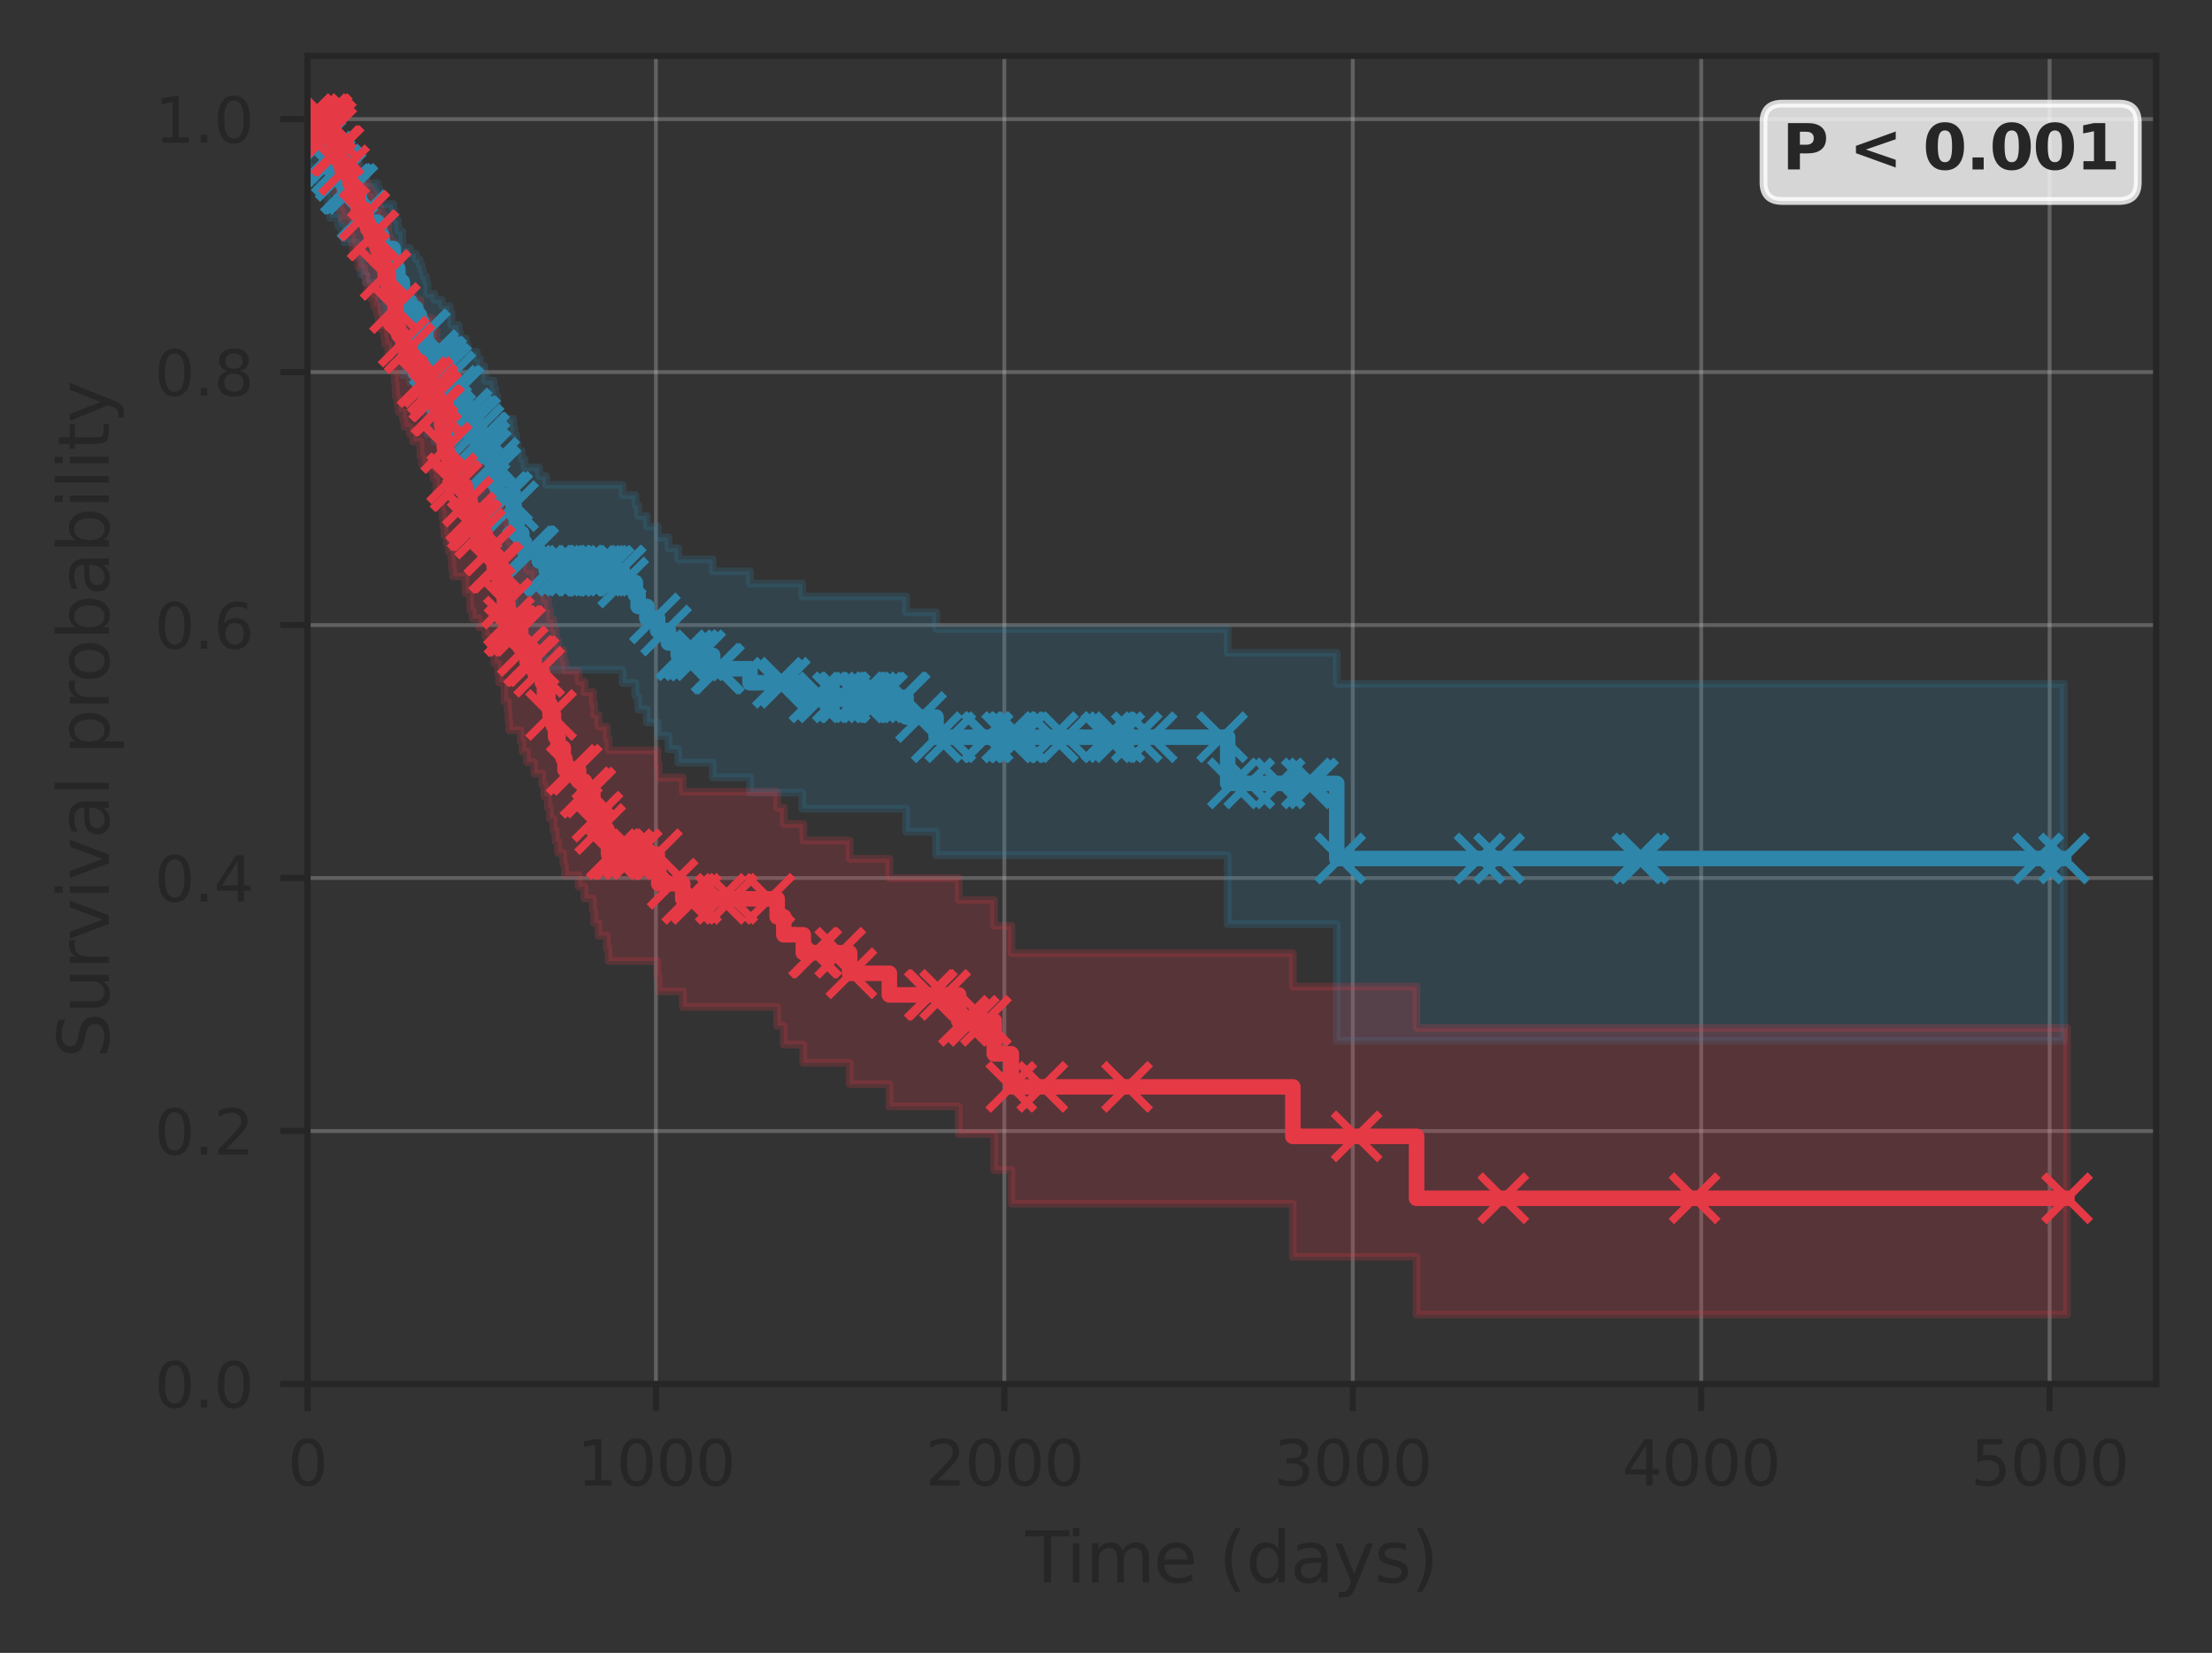 <?xml version="1.0" encoding="utf-8" standalone="no"?>
<!DOCTYPE svg PUBLIC "-//W3C//DTD SVG 1.1//EN"
  "http://www.w3.org/Graphics/SVG/1.1/DTD/svg11.dtd">
<svg xmlns:xlink="http://www.w3.org/1999/xlink" width="285.103pt" height="213.013pt" viewBox="0 0 285.103 213.013" xmlns="http://www.w3.org/2000/svg" version="1.1">
 <rect x="0" y="0" width="285.103" height="213.013" fill="#333333" stroke="none"/>
 <defs>
  <style type="text/css">*{stroke-linejoin: round; stroke-linecap: butt}</style>
 </defs>
 <g id="figure_1">
  <g id="patch_1">
   <path d="M 0 213.013 
L 285.103 213.013 
L 285.103 0 
L 0 0 
L 0 213.013 
z
" style="fill: none"/>
  </g>
  <g id="axes_1">
   <g id="patch_2">
    <path d="M 39.633 178.36 
L 277.903 178.36 
L 277.903 7.2 
L 39.633 7.2 
L 39.633 178.36 
z
" style="fill: none"/>
   </g>
   <g id="matplotlib.axis_1">
    <g id="xtick_1">
     <g id="line2d_1">
      <path d="M 39.633 178.36 
L 39.633 7.2 
" clip-path="url(#p8f5044f1c8)" style="fill: none; stroke: #cccccc; stroke-opacity: 0.3; stroke-width: 0.5; stroke-linecap: round"/>
     </g>
     <g id="line2d_2">
      <defs>
       <path id="mace4b1c91b" d="M 0 0 
L 0 3.5 
" style="stroke: #262626; stroke-width: 0.8"/>
      </defs>
      <g>
       <use xlink:href="#mace4b1c91b" x="39.633" y="178.36" style="fill: #262626; stroke: #262626; stroke-width: 0.8"/>
      </g>
     </g>
     <g id="text_1">
      <!-- 0 -->
      <g style="fill: #262626" transform="translate(37.088 191.439) scale(0.08 -0.08)">
       <defs>
        <path id="DejaVuSans-30" d="M 2034 4250 
Q 1547 4250 1301 3770 
Q 1056 3291 1056 2328 
Q 1056 1369 1301 889 
Q 1547 409 2034 409 
Q 2525 409 2770 889 
Q 3016 1369 3016 2328 
Q 3016 3291 2770 3770 
Q 2525 4250 2034 4250 
z
M 2034 4750 
Q 2819 4750 3233 4129 
Q 3647 3509 3647 2328 
Q 3647 1150 3233 529 
Q 2819 -91 2034 -91 
Q 1250 -91 836 529 
Q 422 1150 422 2328 
Q 422 3509 836 4129 
Q 1250 4750 2034 4750 
z
" transform="scale(0.016)"/>
       </defs>
       <use xlink:href="#DejaVuSans-30"/>
      </g>
     </g>
    </g>
    <g id="xtick_2">
     <g id="line2d_3">
      <path d="M 84.541 178.36 
L 84.541 7.2 
" clip-path="url(#p8f5044f1c8)" style="fill: none; stroke: #cccccc; stroke-opacity: 0.3; stroke-width: 0.5; stroke-linecap: round"/>
     </g>
     <g id="line2d_4">
      <g>
       <use xlink:href="#mace4b1c91b" x="84.541" y="178.36" style="fill: #262626; stroke: #262626; stroke-width: 0.8"/>
      </g>
     </g>
     <g id="text_2">
      <!-- 1000 -->
      <g style="fill: #262626" transform="translate(74.361 191.439) scale(0.08 -0.08)">
       <defs>
        <path id="DejaVuSans-31" d="M 794 531 
L 1825 531 
L 1825 4091 
L 703 3866 
L 703 4441 
L 1819 4666 
L 2450 4666 
L 2450 531 
L 3481 531 
L 3481 0 
L 794 0 
L 794 531 
z
" transform="scale(0.016)"/>
       </defs>
       <use xlink:href="#DejaVuSans-31"/>
       <use xlink:href="#DejaVuSans-30" transform="translate(63.623 0)"/>
       <use xlink:href="#DejaVuSans-30" transform="translate(127.246 0)"/>
       <use xlink:href="#DejaVuSans-30" transform="translate(190.869 0)"/>
      </g>
     </g>
    </g>
    <g id="xtick_3">
     <g id="line2d_5">
      <path d="M 129.449 178.36 
L 129.449 7.2 
" clip-path="url(#p8f5044f1c8)" style="fill: none; stroke: #cccccc; stroke-opacity: 0.3; stroke-width: 0.5; stroke-linecap: round"/>
     </g>
     <g id="line2d_6">
      <g>
       <use xlink:href="#mace4b1c91b" x="129.449" y="178.36" style="fill: #262626; stroke: #262626; stroke-width: 0.8"/>
      </g>
     </g>
     <g id="text_3">
      <!-- 2000 -->
      <g style="fill: #262626" transform="translate(119.269 191.439) scale(0.08 -0.08)">
       <defs>
        <path id="DejaVuSans-32" d="M 1228 531 
L 3431 531 
L 3431 0 
L 469 0 
L 469 531 
Q 828 903 1448 1529 
Q 2069 2156 2228 2338 
Q 2531 2678 2651 2914 
Q 2772 3150 2772 3378 
Q 2772 3750 2511 3984 
Q 2250 4219 1831 4219 
Q 1534 4219 1204 4116 
Q 875 4013 500 3803 
L 500 4441 
Q 881 4594 1212 4672 
Q 1544 4750 1819 4750 
Q 2544 4750 2975 4387 
Q 3406 4025 3406 3419 
Q 3406 3131 3298 2873 
Q 3191 2616 2906 2266 
Q 2828 2175 2409 1742 
Q 1991 1309 1228 531 
z
" transform="scale(0.016)"/>
       </defs>
       <use xlink:href="#DejaVuSans-32"/>
       <use xlink:href="#DejaVuSans-30" transform="translate(63.623 0)"/>
       <use xlink:href="#DejaVuSans-30" transform="translate(127.246 0)"/>
       <use xlink:href="#DejaVuSans-30" transform="translate(190.869 0)"/>
      </g>
     </g>
    </g>
    <g id="xtick_4">
     <g id="line2d_7">
      <path d="M 174.358 178.36 
L 174.358 7.2 
" clip-path="url(#p8f5044f1c8)" style="fill: none; stroke: #cccccc; stroke-opacity: 0.3; stroke-width: 0.5; stroke-linecap: round"/>
     </g>
     <g id="line2d_8">
      <g>
       <use xlink:href="#mace4b1c91b" x="174.358" y="178.36" style="fill: #262626; stroke: #262626; stroke-width: 0.8"/>
      </g>
     </g>
     <g id="text_4">
      <!-- 3000 -->
      <g style="fill: #262626" transform="translate(164.178 191.439) scale(0.08 -0.08)">
       <defs>
        <path id="DejaVuSans-33" d="M 2597 2516 
Q 3050 2419 3304 2112 
Q 3559 1806 3559 1356 
Q 3559 666 3084 287 
Q 2609 -91 1734 -91 
Q 1441 -91 1130 -33 
Q 819 25 488 141 
L 488 750 
Q 750 597 1062 519 
Q 1375 441 1716 441 
Q 2309 441 2620 675 
Q 2931 909 2931 1356 
Q 2931 1769 2642 2001 
Q 2353 2234 1838 2234 
L 1294 2234 
L 1294 2753 
L 1863 2753 
Q 2328 2753 2575 2939 
Q 2822 3125 2822 3475 
Q 2822 3834 2567 4026 
Q 2313 4219 1838 4219 
Q 1578 4219 1281 4162 
Q 984 4106 628 3988 
L 628 4550 
Q 988 4650 1302 4700 
Q 1616 4750 1894 4750 
Q 2613 4750 3031 4423 
Q 3450 4097 3450 3541 
Q 3450 3153 3228 2886 
Q 3006 2619 2597 2516 
z
" transform="scale(0.016)"/>
       </defs>
       <use xlink:href="#DejaVuSans-33"/>
       <use xlink:href="#DejaVuSans-30" transform="translate(63.623 0)"/>
       <use xlink:href="#DejaVuSans-30" transform="translate(127.246 0)"/>
       <use xlink:href="#DejaVuSans-30" transform="translate(190.869 0)"/>
      </g>
     </g>
    </g>
    <g id="xtick_5">
     <g id="line2d_9">
      <path d="M 219.266 178.36 
L 219.266 7.2 
" clip-path="url(#p8f5044f1c8)" style="fill: none; stroke: #cccccc; stroke-opacity: 0.3; stroke-width: 0.5; stroke-linecap: round"/>
     </g>
     <g id="line2d_10">
      <g>
       <use xlink:href="#mace4b1c91b" x="219.266" y="178.36" style="fill: #262626; stroke: #262626; stroke-width: 0.8"/>
      </g>
     </g>
     <g id="text_5">
      <!-- 4000 -->
      <g style="fill: #262626" transform="translate(209.086 191.439) scale(0.08 -0.08)">
       <defs>
        <path id="DejaVuSans-34" d="M 2419 4116 
L 825 1625 
L 2419 1625 
L 2419 4116 
z
M 2253 4666 
L 3047 4666 
L 3047 1625 
L 3713 1625 
L 3713 1100 
L 3047 1100 
L 3047 0 
L 2419 0 
L 2419 1100 
L 313 1100 
L 313 1709 
L 2253 4666 
z
" transform="scale(0.016)"/>
       </defs>
       <use xlink:href="#DejaVuSans-34"/>
       <use xlink:href="#DejaVuSans-30" transform="translate(63.623 0)"/>
       <use xlink:href="#DejaVuSans-30" transform="translate(127.246 0)"/>
       <use xlink:href="#DejaVuSans-30" transform="translate(190.869 0)"/>
      </g>
     </g>
    </g>
    <g id="xtick_6">
     <g id="line2d_11">
      <path d="M 264.174 178.36 
L 264.174 7.2 
" clip-path="url(#p8f5044f1c8)" style="fill: none; stroke: #cccccc; stroke-opacity: 0.3; stroke-width: 0.5; stroke-linecap: round"/>
     </g>
     <g id="line2d_12">
      <g>
       <use xlink:href="#mace4b1c91b" x="264.174" y="178.36" style="fill: #262626; stroke: #262626; stroke-width: 0.8"/>
      </g>
     </g>
     <g id="text_6">
      <!-- 5000 -->
      <g style="fill: #262626" transform="translate(253.994 191.439) scale(0.08 -0.08)">
       <defs>
        <path id="DejaVuSans-35" d="M 691 4666 
L 3169 4666 
L 3169 4134 
L 1269 4134 
L 1269 2991 
Q 1406 3038 1543 3061 
Q 1681 3084 1819 3084 
Q 2600 3084 3056 2656 
Q 3513 2228 3513 1497 
Q 3513 744 3044 326 
Q 2575 -91 1722 -91 
Q 1428 -91 1123 -41 
Q 819 9 494 109 
L 494 744 
Q 775 591 1075 516 
Q 1375 441 1709 441 
Q 2250 441 2565 725 
Q 2881 1009 2881 1497 
Q 2881 1984 2565 2268 
Q 2250 2553 1709 2553 
Q 1456 2553 1204 2497 
Q 953 2441 691 2322 
L 691 4666 
z
" transform="scale(0.016)"/>
       </defs>
       <use xlink:href="#DejaVuSans-35"/>
       <use xlink:href="#DejaVuSans-30" transform="translate(63.623 0)"/>
       <use xlink:href="#DejaVuSans-30" transform="translate(127.246 0)"/>
       <use xlink:href="#DejaVuSans-30" transform="translate(190.869 0)"/>
      </g>
     </g>
    </g>
    <g id="text_7">
     <!-- Time (days) -->
     <g style="fill: #262626" transform="translate(132.194 203.941) scale(0.09 -0.09)">
      <defs>
       <path id="DejaVuSans-54" d="M -19 4666 
L 3928 4666 
L 3928 4134 
L 2272 4134 
L 2272 0 
L 1638 0 
L 1638 4134 
L -19 4134 
L -19 4666 
z
" transform="scale(0.016)"/>
       <path id="DejaVuSans-69" d="M 603 3500 
L 1178 3500 
L 1178 0 
L 603 0 
L 603 3500 
z
M 603 4863 
L 1178 4863 
L 1178 4134 
L 603 4134 
L 603 4863 
z
" transform="scale(0.016)"/>
       <path id="DejaVuSans-6d" d="M 3328 2828 
Q 3544 3216 3844 3400 
Q 4144 3584 4550 3584 
Q 5097 3584 5394 3201 
Q 5691 2819 5691 2113 
L 5691 0 
L 5113 0 
L 5113 2094 
Q 5113 2597 4934 2840 
Q 4756 3084 4391 3084 
Q 3944 3084 3684 2787 
Q 3425 2491 3425 1978 
L 3425 0 
L 2847 0 
L 2847 2094 
Q 2847 2600 2669 2842 
Q 2491 3084 2119 3084 
Q 1678 3084 1418 2786 
Q 1159 2488 1159 1978 
L 1159 0 
L 581 0 
L 581 3500 
L 1159 3500 
L 1159 2956 
Q 1356 3278 1631 3431 
Q 1906 3584 2284 3584 
Q 2666 3584 2933 3390 
Q 3200 3197 3328 2828 
z
" transform="scale(0.016)"/>
       <path id="DejaVuSans-65" d="M 3597 1894 
L 3597 1613 
L 953 1613 
Q 991 1019 1311 708 
Q 1631 397 2203 397 
Q 2534 397 2845 478 
Q 3156 559 3463 722 
L 3463 178 
Q 3153 47 2828 -22 
Q 2503 -91 2169 -91 
Q 1331 -91 842 396 
Q 353 884 353 1716 
Q 353 2575 817 3079 
Q 1281 3584 2069 3584 
Q 2775 3584 3186 3129 
Q 3597 2675 3597 1894 
z
M 3022 2063 
Q 3016 2534 2758 2815 
Q 2500 3097 2075 3097 
Q 1594 3097 1305 2825 
Q 1016 2553 972 2059 
L 3022 2063 
z
" transform="scale(0.016)"/>
       <path id="DejaVuSans-20" transform="scale(0.016)"/>
       <path id="DejaVuSans-28" d="M 1984 4856 
Q 1566 4138 1362 3434 
Q 1159 2731 1159 2009 
Q 1159 1288 1364 580 
Q 1569 -128 1984 -844 
L 1484 -844 
Q 1016 -109 783 600 
Q 550 1309 550 2009 
Q 550 2706 781 3412 
Q 1013 4119 1484 4856 
L 1984 4856 
z
" transform="scale(0.016)"/>
       <path id="DejaVuSans-64" d="M 2906 2969 
L 2906 4863 
L 3481 4863 
L 3481 0 
L 2906 0 
L 2906 525 
Q 2725 213 2448 61 
Q 2172 -91 1784 -91 
Q 1150 -91 751 415 
Q 353 922 353 1747 
Q 353 2572 751 3078 
Q 1150 3584 1784 3584 
Q 2172 3584 2448 3432 
Q 2725 3281 2906 2969 
z
M 947 1747 
Q 947 1113 1208 752 
Q 1469 391 1925 391 
Q 2381 391 2643 752 
Q 2906 1113 2906 1747 
Q 2906 2381 2643 2742 
Q 2381 3103 1925 3103 
Q 1469 3103 1208 2742 
Q 947 2381 947 1747 
z
" transform="scale(0.016)"/>
       <path id="DejaVuSans-61" d="M 2194 1759 
Q 1497 1759 1228 1600 
Q 959 1441 959 1056 
Q 959 750 1161 570 
Q 1363 391 1709 391 
Q 2188 391 2477 730 
Q 2766 1069 2766 1631 
L 2766 1759 
L 2194 1759 
z
M 3341 1997 
L 3341 0 
L 2766 0 
L 2766 531 
Q 2569 213 2275 61 
Q 1981 -91 1556 -91 
Q 1019 -91 701 211 
Q 384 513 384 1019 
Q 384 1609 779 1909 
Q 1175 2209 1959 2209 
L 2766 2209 
L 2766 2266 
Q 2766 2663 2505 2880 
Q 2244 3097 1772 3097 
Q 1472 3097 1187 3025 
Q 903 2953 641 2809 
L 641 3341 
Q 956 3463 1253 3523 
Q 1550 3584 1831 3584 
Q 2591 3584 2966 3190 
Q 3341 2797 3341 1997 
z
" transform="scale(0.016)"/>
       <path id="DejaVuSans-79" d="M 2059 -325 
Q 1816 -950 1584 -1140 
Q 1353 -1331 966 -1331 
L 506 -1331 
L 506 -850 
L 844 -850 
Q 1081 -850 1212 -737 
Q 1344 -625 1503 -206 
L 1606 56 
L 191 3500 
L 800 3500 
L 1894 763 
L 2988 3500 
L 3597 3500 
L 2059 -325 
z
" transform="scale(0.016)"/>
       <path id="DejaVuSans-73" d="M 2834 3397 
L 2834 2853 
Q 2591 2978 2328 3040 
Q 2066 3103 1784 3103 
Q 1356 3103 1142 2972 
Q 928 2841 928 2578 
Q 928 2378 1081 2264 
Q 1234 2150 1697 2047 
L 1894 2003 
Q 2506 1872 2764 1633 
Q 3022 1394 3022 966 
Q 3022 478 2636 193 
Q 2250 -91 1575 -91 
Q 1294 -91 989 -36 
Q 684 19 347 128 
L 347 722 
Q 666 556 975 473 
Q 1284 391 1588 391 
Q 1994 391 2212 530 
Q 2431 669 2431 922 
Q 2431 1156 2273 1281 
Q 2116 1406 1581 1522 
L 1381 1569 
Q 847 1681 609 1914 
Q 372 2147 372 2553 
Q 372 3047 722 3315 
Q 1072 3584 1716 3584 
Q 2034 3584 2315 3537 
Q 2597 3491 2834 3397 
z
" transform="scale(0.016)"/>
       <path id="DejaVuSans-29" d="M 513 4856 
L 1013 4856 
Q 1481 4119 1714 3412 
Q 1947 2706 1947 2009 
Q 1947 1309 1714 600 
Q 1481 -109 1013 -844 
L 513 -844 
Q 928 -128 1133 580 
Q 1338 1288 1338 2009 
Q 1338 2731 1133 3434 
Q 928 4138 513 4856 
z
" transform="scale(0.016)"/>
      </defs>
      <use xlink:href="#DejaVuSans-54"/>
      <use xlink:href="#DejaVuSans-69" transform="translate(57.959 0)"/>
      <use xlink:href="#DejaVuSans-6d" transform="translate(85.742 0)"/>
      <use xlink:href="#DejaVuSans-65" transform="translate(183.154 0)"/>
      <use xlink:href="#DejaVuSans-20" transform="translate(244.678 0)"/>
      <use xlink:href="#DejaVuSans-28" transform="translate(276.465 0)"/>
      <use xlink:href="#DejaVuSans-64" transform="translate(315.479 0)"/>
      <use xlink:href="#DejaVuSans-61" transform="translate(378.955 0)"/>
      <use xlink:href="#DejaVuSans-79" transform="translate(440.234 0)"/>
      <use xlink:href="#DejaVuSans-73" transform="translate(499.414 0)"/>
      <use xlink:href="#DejaVuSans-29" transform="translate(551.514 0)"/>
     </g>
    </g>
   </g>
   <g id="matplotlib.axis_2">
    <g id="ytick_1">
     <g id="line2d_13">
      <path d="M 39.633 178.36 
L 277.903 178.36 
" clip-path="url(#p8f5044f1c8)" style="fill: none; stroke: #cccccc; stroke-opacity: 0.3; stroke-width: 0.5; stroke-linecap: round"/>
     </g>
     <g id="line2d_14">
      <defs>
       <path id="mf4b1bb1a78" d="M 0 0 
L -3.5 0 
" style="stroke: #262626; stroke-width: 0.8"/>
      </defs>
      <g>
       <use xlink:href="#mf4b1bb1a78" x="39.633" y="178.36" style="fill: #262626; stroke: #262626; stroke-width: 0.8"/>
      </g>
     </g>
     <g id="text_8">
      <!-- 0.0 -->
      <g style="fill: #262626" transform="translate(19.91 181.399) scale(0.08 -0.08)">
       <defs>
        <path id="DejaVuSans-2e" d="M 684 794 
L 1344 794 
L 1344 0 
L 684 0 
L 684 794 
z
" transform="scale(0.016)"/>
       </defs>
       <use xlink:href="#DejaVuSans-30"/>
       <use xlink:href="#DejaVuSans-2e" transform="translate(63.623 0)"/>
       <use xlink:href="#DejaVuSans-30" transform="translate(95.41 0)"/>
      </g>
     </g>
    </g>
    <g id="ytick_2">
     <g id="line2d_15">
      <path d="M 39.633 145.758 
L 277.903 145.758 
" clip-path="url(#p8f5044f1c8)" style="fill: none; stroke: #cccccc; stroke-opacity: 0.3; stroke-width: 0.5; stroke-linecap: round"/>
     </g>
     <g id="line2d_16">
      <g>
       <use xlink:href="#mf4b1bb1a78" x="39.633" y="145.758" style="fill: #262626; stroke: #262626; stroke-width: 0.8"/>
      </g>
     </g>
     <g id="text_9">
      <!-- 0.2 -->
      <g style="fill: #262626" transform="translate(19.91 148.797) scale(0.08 -0.08)">
       <use xlink:href="#DejaVuSans-30"/>
       <use xlink:href="#DejaVuSans-2e" transform="translate(63.623 0)"/>
       <use xlink:href="#DejaVuSans-32" transform="translate(95.41 0)"/>
      </g>
     </g>
    </g>
    <g id="ytick_3">
     <g id="line2d_17">
      <path d="M 39.633 113.156 
L 277.903 113.156 
" clip-path="url(#p8f5044f1c8)" style="fill: none; stroke: #cccccc; stroke-opacity: 0.3; stroke-width: 0.5; stroke-linecap: round"/>
     </g>
     <g id="line2d_18">
      <g>
       <use xlink:href="#mf4b1bb1a78" x="39.633" y="113.156" style="fill: #262626; stroke: #262626; stroke-width: 0.8"/>
      </g>
     </g>
     <g id="text_10">
      <!-- 0.4 -->
      <g style="fill: #262626" transform="translate(19.91 116.196) scale(0.08 -0.08)">
       <use xlink:href="#DejaVuSans-30"/>
       <use xlink:href="#DejaVuSans-2e" transform="translate(63.623 0)"/>
       <use xlink:href="#DejaVuSans-34" transform="translate(95.41 0)"/>
      </g>
     </g>
    </g>
    <g id="ytick_4">
     <g id="line2d_19">
      <path d="M 39.633 80.554 
L 277.903 80.554 
" clip-path="url(#p8f5044f1c8)" style="fill: none; stroke: #cccccc; stroke-opacity: 0.3; stroke-width: 0.5; stroke-linecap: round"/>
     </g>
     <g id="line2d_20">
      <g>
       <use xlink:href="#mf4b1bb1a78" x="39.633" y="80.554" style="fill: #262626; stroke: #262626; stroke-width: 0.8"/>
      </g>
     </g>
     <g id="text_11">
      <!-- 0.6 -->
      <g style="fill: #262626" transform="translate(19.91 83.594) scale(0.08 -0.08)">
       <defs>
        <path id="DejaVuSans-36" d="M 2113 2584 
Q 1688 2584 1439 2293 
Q 1191 2003 1191 1497 
Q 1191 994 1439 701 
Q 1688 409 2113 409 
Q 2538 409 2786 701 
Q 3034 994 3034 1497 
Q 3034 2003 2786 2293 
Q 2538 2584 2113 2584 
z
M 3366 4563 
L 3366 3988 
Q 3128 4100 2886 4159 
Q 2644 4219 2406 4219 
Q 1781 4219 1451 3797 
Q 1122 3375 1075 2522 
Q 1259 2794 1537 2939 
Q 1816 3084 2150 3084 
Q 2853 3084 3261 2657 
Q 3669 2231 3669 1497 
Q 3669 778 3244 343 
Q 2819 -91 2113 -91 
Q 1303 -91 875 529 
Q 447 1150 447 2328 
Q 447 3434 972 4092 
Q 1497 4750 2381 4750 
Q 2619 4750 2861 4703 
Q 3103 4656 3366 4563 
z
" transform="scale(0.016)"/>
       </defs>
       <use xlink:href="#DejaVuSans-30"/>
       <use xlink:href="#DejaVuSans-2e" transform="translate(63.623 0)"/>
       <use xlink:href="#DejaVuSans-36" transform="translate(95.41 0)"/>
      </g>
     </g>
    </g>
    <g id="ytick_5">
     <g id="line2d_21">
      <path d="M 39.633 47.952 
L 277.903 47.952 
" clip-path="url(#p8f5044f1c8)" style="fill: none; stroke: #cccccc; stroke-opacity: 0.3; stroke-width: 0.5; stroke-linecap: round"/>
     </g>
     <g id="line2d_22">
      <g>
       <use xlink:href="#mf4b1bb1a78" x="39.633" y="47.952" style="fill: #262626; stroke: #262626; stroke-width: 0.8"/>
      </g>
     </g>
     <g id="text_12">
      <!-- 0.8 -->
      <g style="fill: #262626" transform="translate(19.91 50.992) scale(0.08 -0.08)">
       <defs>
        <path id="DejaVuSans-38" d="M 2034 2216 
Q 1584 2216 1326 1975 
Q 1069 1734 1069 1313 
Q 1069 891 1326 650 
Q 1584 409 2034 409 
Q 2484 409 2743 651 
Q 3003 894 3003 1313 
Q 3003 1734 2745 1975 
Q 2488 2216 2034 2216 
z
M 1403 2484 
Q 997 2584 770 2862 
Q 544 3141 544 3541 
Q 544 4100 942 4425 
Q 1341 4750 2034 4750 
Q 2731 4750 3128 4425 
Q 3525 4100 3525 3541 
Q 3525 3141 3298 2862 
Q 3072 2584 2669 2484 
Q 3125 2378 3379 2068 
Q 3634 1759 3634 1313 
Q 3634 634 3220 271 
Q 2806 -91 2034 -91 
Q 1263 -91 848 271 
Q 434 634 434 1313 
Q 434 1759 690 2068 
Q 947 2378 1403 2484 
z
M 1172 3481 
Q 1172 3119 1398 2916 
Q 1625 2713 2034 2713 
Q 2441 2713 2670 2916 
Q 2900 3119 2900 3481 
Q 2900 3844 2670 4047 
Q 2441 4250 2034 4250 
Q 1625 4250 1398 4047 
Q 1172 3844 1172 3481 
z
" transform="scale(0.016)"/>
       </defs>
       <use xlink:href="#DejaVuSans-30"/>
       <use xlink:href="#DejaVuSans-2e" transform="translate(63.623 0)"/>
       <use xlink:href="#DejaVuSans-38" transform="translate(95.41 0)"/>
      </g>
     </g>
    </g>
    <g id="ytick_6">
     <g id="line2d_23">
      <path d="M 39.633 15.35 
L 277.903 15.35 
" clip-path="url(#p8f5044f1c8)" style="fill: none; stroke: #cccccc; stroke-opacity: 0.3; stroke-width: 0.5; stroke-linecap: round"/>
     </g>
     <g id="line2d_24">
      <g>
       <use xlink:href="#mf4b1bb1a78" x="39.633" y="15.35" style="fill: #262626; stroke: #262626; stroke-width: 0.8"/>
      </g>
     </g>
     <g id="text_13">
      <!-- 1.0 -->
      <g style="fill: #262626" transform="translate(19.91 18.39) scale(0.08 -0.08)">
       <use xlink:href="#DejaVuSans-31"/>
       <use xlink:href="#DejaVuSans-2e" transform="translate(63.623 0)"/>
       <use xlink:href="#DejaVuSans-30" transform="translate(95.41 0)"/>
      </g>
     </g>
    </g>
    <g id="text_14">
     <!-- Survival probability -->
     <g style="fill: #262626" transform="translate(14.039 136.362) rotate(-90) scale(0.09 -0.09)">
      <defs>
       <path id="DejaVuSans-53" d="M 3425 4513 
L 3425 3897 
Q 3066 4069 2747 4153 
Q 2428 4238 2131 4238 
Q 1616 4238 1336 4038 
Q 1056 3838 1056 3469 
Q 1056 3159 1242 3001 
Q 1428 2844 1947 2747 
L 2328 2669 
Q 3034 2534 3370 2195 
Q 3706 1856 3706 1288 
Q 3706 609 3251 259 
Q 2797 -91 1919 -91 
Q 1588 -91 1214 -16 
Q 841 59 441 206 
L 441 856 
Q 825 641 1194 531 
Q 1563 422 1919 422 
Q 2459 422 2753 634 
Q 3047 847 3047 1241 
Q 3047 1584 2836 1778 
Q 2625 1972 2144 2069 
L 1759 2144 
Q 1053 2284 737 2584 
Q 422 2884 422 3419 
Q 422 4038 858 4394 
Q 1294 4750 2059 4750 
Q 2388 4750 2728 4690 
Q 3069 4631 3425 4513 
z
" transform="scale(0.016)"/>
       <path id="DejaVuSans-75" d="M 544 1381 
L 544 3500 
L 1119 3500 
L 1119 1403 
Q 1119 906 1312 657 
Q 1506 409 1894 409 
Q 2359 409 2629 706 
Q 2900 1003 2900 1516 
L 2900 3500 
L 3475 3500 
L 3475 0 
L 2900 0 
L 2900 538 
Q 2691 219 2414 64 
Q 2138 -91 1772 -91 
Q 1169 -91 856 284 
Q 544 659 544 1381 
z
M 1991 3584 
L 1991 3584 
z
" transform="scale(0.016)"/>
       <path id="DejaVuSans-72" d="M 2631 2963 
Q 2534 3019 2420 3045 
Q 2306 3072 2169 3072 
Q 1681 3072 1420 2755 
Q 1159 2438 1159 1844 
L 1159 0 
L 581 0 
L 581 3500 
L 1159 3500 
L 1159 2956 
Q 1341 3275 1631 3429 
Q 1922 3584 2338 3584 
Q 2397 3584 2469 3576 
Q 2541 3569 2628 3553 
L 2631 2963 
z
" transform="scale(0.016)"/>
       <path id="DejaVuSans-76" d="M 191 3500 
L 800 3500 
L 1894 563 
L 2988 3500 
L 3597 3500 
L 2284 0 
L 1503 0 
L 191 3500 
z
" transform="scale(0.016)"/>
       <path id="DejaVuSans-6c" d="M 603 4863 
L 1178 4863 
L 1178 0 
L 603 0 
L 603 4863 
z
" transform="scale(0.016)"/>
       <path id="DejaVuSans-70" d="M 1159 525 
L 1159 -1331 
L 581 -1331 
L 581 3500 
L 1159 3500 
L 1159 2969 
Q 1341 3281 1617 3432 
Q 1894 3584 2278 3584 
Q 2916 3584 3314 3078 
Q 3713 2572 3713 1747 
Q 3713 922 3314 415 
Q 2916 -91 2278 -91 
Q 1894 -91 1617 61 
Q 1341 213 1159 525 
z
M 3116 1747 
Q 3116 2381 2855 2742 
Q 2594 3103 2138 3103 
Q 1681 3103 1420 2742 
Q 1159 2381 1159 1747 
Q 1159 1113 1420 752 
Q 1681 391 2138 391 
Q 2594 391 2855 752 
Q 3116 1113 3116 1747 
z
" transform="scale(0.016)"/>
       <path id="DejaVuSans-6f" d="M 1959 3097 
Q 1497 3097 1228 2736 
Q 959 2375 959 1747 
Q 959 1119 1226 758 
Q 1494 397 1959 397 
Q 2419 397 2687 759 
Q 2956 1122 2956 1747 
Q 2956 2369 2687 2733 
Q 2419 3097 1959 3097 
z
M 1959 3584 
Q 2709 3584 3137 3096 
Q 3566 2609 3566 1747 
Q 3566 888 3137 398 
Q 2709 -91 1959 -91 
Q 1206 -91 779 398 
Q 353 888 353 1747 
Q 353 2609 779 3096 
Q 1206 3584 1959 3584 
z
" transform="scale(0.016)"/>
       <path id="DejaVuSans-62" d="M 3116 1747 
Q 3116 2381 2855 2742 
Q 2594 3103 2138 3103 
Q 1681 3103 1420 2742 
Q 1159 2381 1159 1747 
Q 1159 1113 1420 752 
Q 1681 391 2138 391 
Q 2594 391 2855 752 
Q 3116 1113 3116 1747 
z
M 1159 2969 
Q 1341 3281 1617 3432 
Q 1894 3584 2278 3584 
Q 2916 3584 3314 3078 
Q 3713 2572 3713 1747 
Q 3713 922 3314 415 
Q 2916 -91 2278 -91 
Q 1894 -91 1617 61 
Q 1341 213 1159 525 
L 1159 0 
L 581 0 
L 581 4863 
L 1159 4863 
L 1159 2969 
z
" transform="scale(0.016)"/>
       <path id="DejaVuSans-74" d="M 1172 4494 
L 1172 3500 
L 2356 3500 
L 2356 3053 
L 1172 3053 
L 1172 1153 
Q 1172 725 1289 603 
Q 1406 481 1766 481 
L 2356 481 
L 2356 0 
L 1766 0 
Q 1100 0 847 248 
Q 594 497 594 1153 
L 594 3053 
L 172 3053 
L 172 3500 
L 594 3500 
L 594 4494 
L 1172 4494 
z
" transform="scale(0.016)"/>
      </defs>
      <use xlink:href="#DejaVuSans-53"/>
      <use xlink:href="#DejaVuSans-75" transform="translate(63.477 0)"/>
      <use xlink:href="#DejaVuSans-72" transform="translate(126.855 0)"/>
      <use xlink:href="#DejaVuSans-76" transform="translate(167.969 0)"/>
      <use xlink:href="#DejaVuSans-69" transform="translate(227.148 0)"/>
      <use xlink:href="#DejaVuSans-76" transform="translate(254.932 0)"/>
      <use xlink:href="#DejaVuSans-61" transform="translate(314.111 0)"/>
      <use xlink:href="#DejaVuSans-6c" transform="translate(375.391 0)"/>
      <use xlink:href="#DejaVuSans-20" transform="translate(403.174 0)"/>
      <use xlink:href="#DejaVuSans-70" transform="translate(434.961 0)"/>
      <use xlink:href="#DejaVuSans-72" transform="translate(498.438 0)"/>
      <use xlink:href="#DejaVuSans-6f" transform="translate(537.301 0)"/>
      <use xlink:href="#DejaVuSans-62" transform="translate(598.482 0)"/>
      <use xlink:href="#DejaVuSans-61" transform="translate(661.959 0)"/>
      <use xlink:href="#DejaVuSans-62" transform="translate(723.238 0)"/>
      <use xlink:href="#DejaVuSans-69" transform="translate(786.715 0)"/>
      <use xlink:href="#DejaVuSans-6c" transform="translate(814.498 0)"/>
      <use xlink:href="#DejaVuSans-69" transform="translate(842.281 0)"/>
      <use xlink:href="#DejaVuSans-74" transform="translate(870.064 0)"/>
      <use xlink:href="#DejaVuSans-79" transform="translate(909.273 0)"/>
     </g>
    </g>
   </g>
   <g id="FillBetweenPolyCollection_1">
    <defs>
     <path id="ma78c260a45" d="M 39.633 -197.263 
L 39.633 -191.396 
L 40.217 -191.396 
L 40.217 -191.396 
L 40.306 -191.396 
L 40.306 -191.396 
L 40.486 -191.396 
L 40.486 -190.355 
L 40.531 -190.355 
L 40.531 -189.284 
L 40.89 -189.284 
L 40.89 -189.284 
L 41.205 -189.284 
L 41.205 -189.284 
L 41.294 -189.284 
L 41.294 -189.284 
L 42.148 -189.284 
L 42.148 -188.179 
L 42.193 -188.179 
L 42.193 -187.092 
L 42.282 -187.092 
L 42.282 -187.092 
L 42.417 -187.092 
L 42.417 -186.015 
L 42.507 -186.015 
L 42.507 -186.015 
L 42.552 -186.015 
L 42.552 -184.945 
L 43.405 -184.945 
L 43.405 -184.945 
L 43.585 -184.945 
L 43.585 -183.881 
L 43.899 -183.881 
L 43.899 -183.881 
L 44.034 -183.881 
L 44.034 -182.824 
L 44.393 -182.824 
L 44.393 -181.778 
L 44.573 -181.778 
L 44.573 -181.778 
L 44.887 -181.778 
L 44.887 -181.778 
L 45.426 -181.778 
L 45.426 -181.778 
L 46.01 -181.778 
L 46.01 -180.72 
L 46.324 -180.72 
L 46.324 -179.673 
L 46.549 -179.673 
L 46.549 -177.607 
L 46.728 -177.607 
L 46.728 -177.607 
L 47.177 -177.607 
L 47.177 -176.579 
L 48.614 -176.579 
L 48.614 -175.558 
L 48.884 -175.558 
L 48.884 -174.545 
L 49.198 -174.545 
L 49.198 -173.538 
L 49.333 -173.538 
L 49.333 -172.537 
L 50.68 -172.537 
L 50.68 -171.541 
L 50.77 -171.541 
L 50.77 -170.551 
L 51.04 -170.551 
L 51.04 -169.565 
L 51.264 -169.565 
L 51.264 -168.585 
L 51.354 -168.585 
L 51.354 -167.608 
L 51.848 -167.608 
L 51.848 -165.668 
L 51.893 -165.668 
L 51.893 -164.703 
L 52.836 -164.703 
L 52.836 -163.742 
L 53.599 -163.742 
L 53.599 -162.784 
L 54.048 -162.784 
L 54.048 -161.83 
L 54.363 -161.83 
L 54.363 -160.879 
L 54.542 -160.879 
L 54.542 -159.931 
L 54.587 -159.931 
L 54.587 -159.931 
L 54.767 -159.931 
L 54.767 -159.931 
L 54.902 -159.931 
L 54.902 -158.971 
L 55.081 -158.971 
L 55.081 -157.06 
L 55.845 -157.06 
L 55.845 -157.06 
L 55.979 -157.06 
L 55.979 -156.094 
L 56.024 -156.094 
L 56.024 -156.094 
L 56.339 -156.094 
L 56.339 -156.094 
L 56.653 -156.094 
L 56.653 -156.094 
L 56.788 -156.094 
L 56.788 -156.094 
L 56.833 -156.094 
L 56.833 -156.094 
L 56.878 -156.094 
L 56.878 -156.094 
L 56.967 -156.094 
L 56.967 -155.073 
L 57.102 -155.073 
L 57.102 -155.073 
L 57.327 -155.073 
L 57.327 -155.073 
L 57.506 -155.073 
L 57.506 -155.073 
L 57.955 -155.073 
L 57.955 -154.029 
L 58.045 -154.029 
L 58.045 -154.029 
L 58.18 -154.029 
L 58.18 -151.934 
L 58.27 -151.934 
L 58.27 -151.934 
L 58.315 -151.934 
L 58.315 -151.934 
L 58.854 -151.934 
L 58.854 -151.934 
L 59.078 -151.934 
L 59.078 -151.934 
L 59.123 -151.934 
L 59.123 -150.853 
L 59.258 -150.853 
L 59.258 -149.777 
L 60.066 -149.777 
L 60.066 -148.704 
L 60.156 -148.704 
L 60.156 -148.704 
L 60.291 -148.704 
L 60.291 -147.614 
L 60.56 -147.614 
L 60.56 -147.614 
L 60.605 -147.614 
L 60.605 -147.614 
L 60.964 -147.614 
L 60.964 -147.614 
L 61.054 -147.614 
L 61.054 -147.614 
L 61.234 -147.614 
L 61.234 -147.614 
L 61.458 -147.614 
L 61.458 -146.462 
L 61.683 -146.462 
L 61.683 -146.462 
L 61.862 -146.462 
L 61.862 -145.303 
L 62.222 -145.303 
L 62.222 -145.303 
L 62.401 -145.303 
L 62.401 -145.303 
L 62.446 -145.303 
L 62.446 -144.124 
L 62.536 -144.124 
L 62.536 -142.937 
L 62.626 -142.937 
L 62.626 -142.937 
L 63.614 -142.937 
L 63.614 -141.742 
L 63.704 -141.742 
L 63.704 -141.742 
L 63.838 -141.742 
L 63.838 -140.539 
L 63.883 -140.539 
L 63.883 -140.539 
L 64.063 -140.539 
L 64.063 -138.12 
L 64.198 -138.12 
L 64.198 -136.917 
L 64.781 -136.917 
L 64.781 -136.917 
L 64.871 -136.917 
L 64.871 -136.917 
L 65.32 -136.917 
L 65.32 -136.917 
L 65.365 -136.917 
L 65.365 -136.917 
L 66.129 -136.917 
L 66.129 -135.661 
L 66.263 -135.661 
L 66.263 -134.394 
L 66.533 -134.394 
L 66.533 -133.133 
L 66.668 -133.133 
L 66.668 -131.877 
L 67.251 -131.877 
L 67.251 -130.626 
L 67.611 -130.626 
L 67.611 -129.38 
L 68.06 -129.38 
L 68.06 -129.38 
L 68.284 -129.38 
L 68.284 -129.38 
L 68.419 -129.38 
L 68.419 -129.38 
L 68.464 -129.38 
L 68.464 -129.38 
L 68.644 -129.38 
L 68.644 -129.38 
L 68.733 -129.38 
L 68.733 -129.38 
L 69.497 -129.38 
L 69.497 -128.034 
L 70.395 -128.034 
L 70.395 -126.694 
L 70.664 -126.694 
L 70.664 -126.694 
L 71.069 -126.694 
L 71.069 -126.694 
L 72.461 -126.694 
L 72.461 -126.694 
L 73.314 -126.694 
L 73.314 -126.694 
L 73.808 -126.694 
L 73.808 -126.694 
L 74.796 -126.694 
L 74.796 -126.694 
L 75.065 -126.694 
L 75.065 -126.694 
L 76.143 -126.694 
L 76.143 -126.694 
L 76.458 -126.694 
L 76.458 -126.694 
L 76.997 -126.694 
L 76.997 -126.694 
L 77.446 -126.694 
L 77.446 -126.694 
L 77.85 -126.694 
L 77.85 -126.694 
L 78.434 -126.694 
L 78.434 -126.694 
L 79.916 -126.694 
L 79.916 -126.694 
L 80.005 -126.694 
L 80.005 -126.694 
L 80.23 -126.694 
L 80.23 -124.997 
L 80.32 -124.997 
L 80.32 -124.997 
L 81.892 -124.997 
L 81.892 -123.283 
L 82.251 -123.283 
L 82.251 -121.582 
L 83.374 -121.582 
L 83.374 -119.893 
L 84.406 -119.893 
L 84.406 -119.893 
L 84.766 -119.893 
L 84.766 -118.184 
L 85.843 -118.184 
L 85.843 -118.184 
L 86.158 -118.184 
L 86.158 -116.453 
L 87.415 -116.453 
L 87.415 -114.735 
L 87.775 -114.735 
L 87.775 -114.735 
L 88.762 -114.735 
L 88.762 -114.735 
L 89.391 -114.735 
L 89.391 -114.735 
L 89.481 -114.735 
L 89.481 -114.735 
L 90.244 -114.735 
L 90.244 -114.735 
L 91.861 -114.735 
L 91.861 -112.831 
L 92.355 -112.831 
L 92.355 -112.831 
L 92.67 -112.831 
L 92.67 -112.831 
L 96.666 -112.831 
L 96.666 -110.852 
L 100.259 -110.852 
L 100.259 -110.852 
L 101.157 -110.852 
L 101.157 -110.852 
L 103.403 -110.852 
L 103.403 -108.79 
L 104.974 -108.79 
L 104.974 -108.79 
L 106.052 -108.79 
L 106.052 -108.79 
L 107.983 -108.79 
L 107.983 -108.79 
L 108.702 -108.79 
L 108.702 -108.79 
L 108.881 -108.79 
L 108.881 -108.79 
L 110.678 -108.79 
L 110.678 -108.79 
L 111.666 -108.79 
L 111.666 -108.79 
L 112.429 -108.79 
L 112.429 -108.79 
L 113.238 -108.79 
L 113.238 -108.79 
L 113.687 -108.79 
L 113.687 -108.79 
L 116.336 -108.79 
L 116.336 -108.79 
L 116.606 -108.79 
L 116.606 -108.79 
L 116.785 -108.79 
L 116.785 -105.822 
L 118.716 -105.822 
L 118.716 -105.822 
L 120.647 -105.822 
L 120.647 -102.802 
L 120.737 -102.802 
L 120.737 -102.802 
L 122.489 -102.802 
L 122.489 -102.802 
L 127.159 -102.802 
L 127.159 -102.802 
L 127.294 -102.802 
L 127.294 -102.802 
L 129.809 -102.802 
L 129.809 -102.802 
L 129.854 -102.802 
L 129.854 -102.802 
L 130.527 -102.802 
L 130.527 -102.802 
L 130.662 -102.802 
L 130.662 -102.802 
L 131.425 -102.802 
L 131.425 -102.802 
L 131.65 -102.802 
L 131.65 -102.802 
L 135.692 -102.802 
L 135.692 -102.802 
L 137.398 -102.802 
L 137.398 -102.802 
L 142.608 -102.802 
L 142.608 -102.802 
L 143.461 -102.802 
L 143.461 -102.802 
L 144.269 -102.802 
L 144.269 -102.802 
L 146.515 -102.802 
L 146.515 -102.802 
L 148.446 -102.802 
L 148.446 -102.802 
L 157.517 -102.802 
L 157.517 -102.802 
L 158.236 -102.802 
L 158.236 -93.907 
L 158.909 -93.907 
L 158.909 -93.907 
L 161.02 -93.907 
L 161.02 -93.907 
L 164.927 -93.907 
L 164.927 -93.907 
L 168.43 -93.907 
L 168.43 -93.907 
L 169.238 -93.907 
L 169.238 -93.907 
L 172.292 -93.907 
L 172.292 -78.876 
L 172.741 -78.876 
L 172.741 -78.876 
L 190.704 -78.876 
L 190.704 -78.876 
L 193.219 -78.876 
L 193.219 -78.876 
L 211.048 -78.876 
L 211.048 -78.876 
L 211.856 -78.876 
L 211.856 -78.876 
L 262.692 -78.876 
L 262.692 -78.876 
L 266.016 -78.876 
L 266.016 -78.876 
L 266.016 -124.885 
L 266.016 -124.885 
L 266.016 -124.885 
L 262.692 -124.885 
L 262.692 -124.885 
L 211.856 -124.885 
L 211.856 -124.885 
L 211.048 -124.885 
L 211.048 -124.885 
L 193.219 -124.885 
L 193.219 -124.885 
L 190.704 -124.885 
L 190.704 -124.885 
L 172.741 -124.885 
L 172.741 -124.885 
L 172.292 -124.885 
L 172.292 -128.868 
L 169.238 -128.868 
L 169.238 -128.868 
L 168.43 -128.868 
L 168.43 -128.868 
L 164.927 -128.868 
L 164.927 -128.868 
L 161.02 -128.868 
L 161.02 -128.868 
L 158.909 -128.868 
L 158.909 -128.868 
L 158.236 -128.868 
L 158.236 -131.966 
L 157.517 -131.966 
L 157.517 -131.966 
L 148.446 -131.966 
L 148.446 -131.966 
L 146.515 -131.966 
L 146.515 -131.966 
L 144.269 -131.966 
L 144.269 -131.966 
L 143.461 -131.966 
L 143.461 -131.966 
L 142.608 -131.966 
L 142.608 -131.966 
L 137.398 -131.966 
L 137.398 -131.966 
L 135.692 -131.966 
L 135.692 -131.966 
L 131.65 -131.966 
L 131.65 -131.966 
L 131.425 -131.966 
L 131.425 -131.966 
L 130.662 -131.966 
L 130.662 -131.966 
L 130.527 -131.966 
L 130.527 -131.966 
L 129.854 -131.966 
L 129.854 -131.966 
L 129.809 -131.966 
L 129.809 -131.966 
L 127.294 -131.966 
L 127.294 -131.966 
L 127.159 -131.966 
L 127.159 -131.966 
L 122.489 -131.966 
L 122.489 -131.966 
L 120.737 -131.966 
L 120.737 -131.966 
L 120.647 -131.966 
L 120.647 -134.1 
L 118.716 -134.1 
L 118.716 -134.1 
L 116.785 -134.1 
L 116.785 -136.149 
L 116.606 -136.149 
L 116.606 -136.149 
L 116.336 -136.149 
L 116.336 -136.149 
L 113.687 -136.149 
L 113.687 -136.149 
L 113.238 -136.149 
L 113.238 -136.149 
L 112.429 -136.149 
L 112.429 -136.149 
L 111.666 -136.149 
L 111.666 -136.149 
L 110.678 -136.149 
L 110.678 -136.149 
L 108.881 -136.149 
L 108.881 -136.149 
L 108.702 -136.149 
L 108.702 -136.149 
L 107.983 -136.149 
L 107.983 -136.149 
L 106.052 -136.149 
L 106.052 -136.149 
L 104.974 -136.149 
L 104.974 -136.149 
L 103.403 -136.149 
L 103.403 -137.801 
L 101.157 -137.801 
L 101.157 -137.801 
L 100.259 -137.801 
L 100.259 -137.801 
L 96.666 -137.801 
L 96.666 -139.391 
L 92.67 -139.391 
L 92.67 -139.391 
L 92.355 -139.391 
L 92.355 -139.391 
L 91.861 -139.391 
L 91.861 -140.923 
L 90.244 -140.923 
L 90.244 -140.923 
L 89.481 -140.923 
L 89.481 -140.923 
L 89.391 -140.923 
L 89.391 -140.923 
L 88.762 -140.923 
L 88.762 -140.923 
L 87.775 -140.923 
L 87.775 -140.923 
L 87.415 -140.923 
L 87.415 -142.346 
L 86.158 -142.346 
L 86.158 -143.76 
L 85.843 -143.76 
L 85.843 -143.76 
L 84.766 -143.76 
L 84.766 -145.147 
L 84.406 -145.147 
L 84.406 -145.147 
L 83.374 -145.147 
L 83.374 -146.509 
L 82.251 -146.509 
L 82.251 -147.862 
L 81.892 -147.862 
L 81.892 -149.206 
L 80.32 -149.206 
L 80.32 -149.206 
L 80.23 -149.206 
L 80.23 -150.526 
L 80.005 -150.526 
L 80.005 -150.526 
L 79.916 -150.526 
L 79.916 -150.526 
L 78.434 -150.526 
L 78.434 -150.526 
L 77.85 -150.526 
L 77.85 -150.526 
L 77.446 -150.526 
L 77.446 -150.526 
L 76.997 -150.526 
L 76.997 -150.526 
L 76.458 -150.526 
L 76.458 -150.526 
L 76.143 -150.526 
L 76.143 -150.526 
L 75.065 -150.526 
L 75.065 -150.526 
L 74.796 -150.526 
L 74.796 -150.526 
L 73.808 -150.526 
L 73.808 -150.526 
L 73.314 -150.526 
L 73.314 -150.526 
L 72.461 -150.526 
L 72.461 -150.526 
L 71.069 -150.526 
L 71.069 -150.526 
L 70.664 -150.526 
L 70.664 -150.526 
L 70.395 -150.526 
L 70.395 -151.65 
L 69.497 -151.65 
L 69.497 -152.77 
L 68.733 -152.77 
L 68.733 -152.77 
L 68.644 -152.77 
L 68.644 -152.77 
L 68.464 -152.77 
L 68.464 -152.77 
L 68.419 -152.77 
L 68.419 -152.77 
L 68.284 -152.77 
L 68.284 -152.77 
L 68.06 -152.77 
L 68.06 -152.77 
L 67.611 -152.77 
L 67.611 -153.826 
L 67.251 -153.826 
L 67.251 -154.878 
L 66.668 -154.878 
L 66.668 -155.926 
L 66.533 -155.926 
L 66.533 -156.971 
L 66.263 -156.971 
L 66.263 -158.011 
L 66.129 -158.011 
L 66.129 -159.038 
L 65.365 -159.038 
L 65.365 -159.038 
L 65.32 -159.038 
L 65.32 -159.038 
L 64.871 -159.038 
L 64.871 -159.038 
L 64.781 -159.038 
L 64.781 -159.038 
L 64.198 -159.038 
L 64.198 -160.03 
L 64.063 -160.03 
L 64.063 -162 
L 63.883 -162 
L 63.883 -162 
L 63.838 -162 
L 63.838 -162.973 
L 63.704 -162.973 
L 63.704 -162.973 
L 63.614 -162.973 
L 63.614 -163.934 
L 62.626 -163.934 
L 62.626 -163.934 
L 62.536 -163.934 
L 62.536 -164.884 
L 62.446 -164.884 
L 62.446 -165.824 
L 62.401 -165.824 
L 62.401 -165.824 
L 62.222 -165.824 
L 62.222 -165.824 
L 61.862 -165.824 
L 61.862 -166.747 
L 61.683 -166.747 
L 61.683 -166.747 
L 61.458 -166.747 
L 61.458 -167.659 
L 61.234 -167.659 
L 61.234 -167.659 
L 61.054 -167.659 
L 61.054 -167.659 
L 60.964 -167.659 
L 60.964 -167.659 
L 60.605 -167.659 
L 60.605 -167.659 
L 60.56 -167.659 
L 60.56 -167.659 
L 60.291 -167.659 
L 60.291 -168.533 
L 60.156 -168.533 
L 60.156 -168.533 
L 60.066 -168.533 
L 60.066 -169.391 
L 59.258 -169.391 
L 59.258 -170.247 
L 59.123 -170.247 
L 59.123 -171.099 
L 59.078 -171.099 
L 59.078 -171.099 
L 58.854 -171.099 
L 58.854 -171.099 
L 58.315 -171.099 
L 58.315 -171.099 
L 58.27 -171.099 
L 58.27 -171.099 
L 58.18 -171.099 
L 58.18 -172.752 
L 58.045 -172.752 
L 58.045 -172.752 
L 57.955 -172.752 
L 57.955 -173.569 
L 57.506 -173.569 
L 57.506 -173.569 
L 57.327 -173.569 
L 57.327 -173.569 
L 57.102 -173.569 
L 57.102 -173.569 
L 56.967 -173.569 
L 56.967 -174.369 
L 56.878 -174.369 
L 56.878 -174.369 
L 56.833 -174.369 
L 56.833 -174.369 
L 56.788 -174.369 
L 56.788 -174.369 
L 56.653 -174.369 
L 56.653 -174.369 
L 56.339 -174.369 
L 56.339 -174.369 
L 56.024 -174.369 
L 56.024 -174.369 
L 55.979 -174.369 
L 55.979 -175.134 
L 55.845 -175.134 
L 55.845 -175.134 
L 55.081 -175.134 
L 55.081 -176.64 
L 54.902 -176.64 
L 54.902 -177.388 
L 54.767 -177.388 
L 54.767 -177.388 
L 54.587 -177.388 
L 54.587 -177.388 
L 54.542 -177.388 
L 54.542 -178.126 
L 54.363 -178.126 
L 54.363 -178.861 
L 54.048 -178.861 
L 54.048 -179.593 
L 53.599 -179.593 
L 53.599 -180.321 
L 52.836 -180.321 
L 52.836 -181.046 
L 51.893 -181.046 
L 51.893 -181.768 
L 51.848 -181.768 
L 51.848 -183.2 
L 51.354 -183.2 
L 51.354 -183.91 
L 51.264 -183.91 
L 51.264 -184.616 
L 51.04 -184.616 
L 51.04 -185.317 
L 50.77 -185.317 
L 50.77 -186.014 
L 50.68 -186.014 
L 50.68 -186.706 
L 49.333 -186.706 
L 49.333 -187.392 
L 49.198 -187.392 
L 49.198 -188.072 
L 48.884 -188.072 
L 48.884 -188.747 
L 48.614 -188.747 
L 48.614 -189.414 
L 47.177 -189.414 
L 47.177 -190.075 
L 46.728 -190.075 
L 46.728 -190.075 
L 46.549 -190.075 
L 46.549 -191.366 
L 46.324 -191.366 
L 46.324 -191.998 
L 46.01 -191.998 
L 46.01 -192.62 
L 45.426 -192.62 
L 45.426 -192.62 
L 44.887 -192.62 
L 44.887 -192.62 
L 44.573 -192.62 
L 44.573 -192.62 
L 44.393 -192.62 
L 44.393 -193.223 
L 44.034 -193.223 
L 44.034 -193.813 
L 43.899 -193.813 
L 43.899 -193.813 
L 43.585 -193.813 
L 43.585 -194.386 
L 43.405 -194.386 
L 43.405 -194.386 
L 42.552 -194.386 
L 42.552 -194.94 
L 42.507 -194.94 
L 42.507 -194.94 
L 42.417 -194.94 
L 42.417 -195.472 
L 42.282 -195.472 
L 42.282 -195.472 
L 42.193 -195.472 
L 42.193 -195.979 
L 42.148 -195.979 
L 42.148 -196.455 
L 41.294 -196.455 
L 41.294 -196.455 
L 41.205 -196.455 
L 41.205 -196.455 
L 40.89 -196.455 
L 40.89 -196.455 
L 40.531 -196.455 
L 40.531 -196.887 
L 40.486 -196.887 
L 40.486 -197.263 
L 40.306 -197.263 
L 40.306 -197.263 
L 40.217 -197.263 
L 40.217 -197.263 
L 39.633 -197.263 
z
" style="stroke: #2e86ab; stroke-opacity: 0.2"/>
    </defs>
    <g clip-path="url(#p8f5044f1c8)">
     <use xlink:href="#ma78c260a45" x="0" y="213.013" style="fill: #2e86ab; fill-opacity: 0.2; stroke: #2e86ab; stroke-opacity: 0.2"/>
    </g>
   </g>
   <g id="FillBetweenPolyCollection_2">
    <defs>
     <path id="m331c694bb3" d="M 36.759 -197.662 
L 36.759 -197.662 
L 39.633 -197.662 
L 39.633 -197.662 
L 40.396 -197.662 
L 40.396 -197.662 
L 41.699 -197.662 
L 41.699 -197.662 
L 42.103 -197.662 
L 42.103 -197.662 
L 42.148 -197.662 
L 42.148 -191.992 
L 42.507 -191.992 
L 42.507 -191.992 
L 42.642 -191.992 
L 42.642 -191.992 
L 42.687 -191.992 
L 42.687 -191.241 
L 42.731 -191.241 
L 42.731 -190.174 
L 43.046 -190.174 
L 43.046 -189.076 
L 43.27 -189.076 
L 43.27 -187.984 
L 43.315 -187.984 
L 43.315 -187.984 
L 43.63 -187.984 
L 43.63 -187.984 
L 43.675 -187.984 
L 43.675 -186.886 
L 43.809 -186.886 
L 43.809 -185.804 
L 44.079 -185.804 
L 44.079 -184.738 
L 44.348 -184.738 
L 44.348 -184.738 
L 44.932 -184.738 
L 44.932 -183.676 
L 45.112 -183.676 
L 45.112 -182.627 
L 45.381 -182.627 
L 45.381 -181.589 
L 45.516 -181.589 
L 45.516 -180.561 
L 46.1 -180.561 
L 46.1 -179.542 
L 46.189 -179.542 
L 46.189 -178.531 
L 46.953 -178.531 
L 46.953 -177.528 
L 47.177 -177.528 
L 47.177 -176.525 
L 47.402 -176.525 
L 47.402 -175.528 
L 47.806 -175.528 
L 47.806 -174.537 
L 48.031 -174.537 
L 48.031 -174.537 
L 48.12 -174.537 
L 48.12 -174.537 
L 48.21 -174.537 
L 48.21 -173.538 
L 48.614 -173.538 
L 48.614 -172.544 
L 48.839 -172.544 
L 48.839 -171.556 
L 49.108 -171.556 
L 49.108 -170.572 
L 49.513 -170.572 
L 49.513 -169.594 
L 49.647 -169.594 
L 49.647 -168.62 
L 49.692 -168.62 
L 49.692 -168.62 
L 50.052 -168.62 
L 50.052 -166.669 
L 50.276 -166.669 
L 50.276 -165.7 
L 50.86 -165.7 
L 50.86 -164.735 
L 50.905 -164.735 
L 50.905 -163.774 
L 50.995 -163.774 
L 50.995 -162.808 
L 51.04 -162.808 
L 51.04 -161.846 
L 51.219 -161.846 
L 51.219 -160.888 
L 51.399 -160.888 
L 51.399 -159.932 
L 51.938 -159.932 
L 51.938 -158.979 
L 52.028 -158.979 
L 52.028 -158.979 
L 52.117 -158.979 
L 52.117 -158.022 
L 52.791 -158.022 
L 52.791 -158.022 
L 52.836 -158.022 
L 52.836 -157.061 
L 53.24 -157.061 
L 53.24 -156.102 
L 54.183 -156.102 
L 54.183 -154.193 
L 54.408 -154.193 
L 54.408 -153.242 
L 54.453 -153.242 
L 54.453 -153.242 
L 55.126 -153.242 
L 55.126 -153.242 
L 55.62 -153.242 
L 55.62 -152.271 
L 55.755 -152.271 
L 55.755 -152.271 
L 55.89 -152.271 
L 55.89 -151.294 
L 55.979 -151.294 
L 55.979 -151.294 
L 56.069 -151.294 
L 56.069 -151.294 
L 56.159 -151.294 
L 56.159 -151.294 
L 56.204 -151.294 
L 56.204 -151.294 
L 56.249 -151.294 
L 56.249 -149.263 
L 56.339 -149.263 
L 56.339 -149.263 
L 56.384 -149.263 
L 56.384 -149.263 
L 56.518 -149.263 
L 56.518 -149.263 
L 56.563 -149.263 
L 56.563 -149.263 
L 56.923 -149.263 
L 56.923 -147.151 
L 57.057 -147.151 
L 57.057 -146.1 
L 57.192 -146.1 
L 57.192 -145.053 
L 57.282 -145.053 
L 57.282 -144.009 
L 57.506 -144.009 
L 57.506 -144.009 
L 57.551 -144.009 
L 57.551 -144.009 
L 57.596 -144.009 
L 57.596 -142.948 
L 57.866 -142.948 
L 57.866 -141.89 
L 58.18 -141.89 
L 58.18 -140.836 
L 58.27 -140.836 
L 58.27 -139.784 
L 58.404 -139.784 
L 58.404 -138.725 
L 58.719 -138.725 
L 58.719 -138.725 
L 58.854 -138.725 
L 58.854 -138.725 
L 59.976 -138.725 
L 59.976 -137.648 
L 60.021 -137.648 
L 60.021 -136.573 
L 60.291 -136.573 
L 60.291 -136.573 
L 60.605 -136.573 
L 60.605 -134.411 
L 60.695 -134.411 
L 60.695 -134.411 
L 60.919 -134.411 
L 60.919 -133.323 
L 61.189 -133.323 
L 61.189 -133.323 
L 61.368 -133.323 
L 61.368 -133.323 
L 61.413 -133.323 
L 61.413 -133.323 
L 61.728 -133.323 
L 61.728 -132.188 
L 61.862 -132.188 
L 61.862 -132.188 
L 62.536 -132.188 
L 62.536 -131.03 
L 63.075 -131.03 
L 63.075 -129.876 
L 63.165 -129.876 
L 63.165 -129.876 
L 63.434 -129.876 
L 63.434 -128.697 
L 63.704 -128.697 
L 63.704 -127.523 
L 63.838 -127.523 
L 63.838 -127.523 
L 63.973 -127.523 
L 63.973 -127.523 
L 64.153 -127.523 
L 64.153 -127.523 
L 64.198 -127.523 
L 64.198 -126.29 
L 64.332 -126.29 
L 64.332 -125.063 
L 65.006 -125.063 
L 65.006 -122.621 
L 65.32 -122.621 
L 65.32 -122.621 
L 65.455 -122.621 
L 65.455 -121.39 
L 65.545 -121.39 
L 65.545 -120.163 
L 65.59 -120.163 
L 65.59 -120.163 
L 65.635 -120.163 
L 65.635 -118.905 
L 65.68 -118.905 
L 65.68 -118.905 
L 65.725 -118.905 
L 65.725 -118.905 
L 65.769 -118.905 
L 65.769 -118.905 
L 66.039 -118.905 
L 66.039 -118.905 
L 66.713 -118.905 
L 66.713 -118.905 
L 67.027 -118.905 
L 67.027 -118.905 
L 67.117 -118.905 
L 67.117 -117.531 
L 67.341 -117.531 
L 67.341 -116.163 
L 67.386 -116.163 
L 67.386 -116.163 
L 67.925 -116.163 
L 67.925 -114.778 
L 68.194 -114.778 
L 68.194 -114.778 
L 68.374 -114.778 
L 68.374 -114.778 
L 68.778 -114.778 
L 68.778 -114.778 
L 68.868 -114.778 
L 68.868 -113.326 
L 69.497 -113.326 
L 69.497 -113.326 
L 69.901 -113.326 
L 69.901 -111.856 
L 70.17 -111.856 
L 70.17 -110.393 
L 70.62 -110.393 
L 70.62 -108.937 
L 70.889 -108.937 
L 70.889 -107.489 
L 71.024 -107.489 
L 71.024 -107.489 
L 71.338 -107.489 
L 71.338 -106.02 
L 71.608 -106.02 
L 71.608 -104.558 
L 71.922 -104.558 
L 71.922 -103.104 
L 72.596 -103.104 
L 72.596 -101.656 
L 72.82 -101.656 
L 72.82 -100.216 
L 73.673 -100.216 
L 73.673 -100.216 
L 74.347 -100.216 
L 74.347 -100.216 
L 74.571 -100.216 
L 74.571 -98.719 
L 75.335 -98.719 
L 75.335 -97.23 
L 75.47 -97.23 
L 75.47 -97.23 
L 75.515 -97.23 
L 75.515 -97.23 
L 76.098 -97.23 
L 76.098 -97.23 
L 76.413 -97.23 
L 76.413 -95.638 
L 76.592 -95.638 
L 76.592 -94.056 
L 76.997 -94.056 
L 76.997 -94.056 
L 77.131 -94.056 
L 77.131 -92.442 
L 77.356 -92.442 
L 77.356 -92.442 
L 78.209 -92.442 
L 78.209 -90.795 
L 78.434 -90.795 
L 78.434 -89.158 
L 78.838 -89.158 
L 78.838 -89.158 
L 79.466 -89.158 
L 79.466 -89.158 
L 79.736 -89.158 
L 79.736 -89.158 
L 80.993 -89.158 
L 80.993 -89.158 
L 82.071 -89.158 
L 82.071 -89.158 
L 84.676 -89.158 
L 84.676 -89.158 
L 84.721 -89.158 
L 84.721 -87.194 
L 84.9 -87.194 
L 84.9 -85.25 
L 86.697 -85.25 
L 86.697 -85.25 
L 87.999 -85.25 
L 87.999 -83.254 
L 88.583 -83.254 
L 88.583 -83.254 
L 89.706 -83.254 
L 89.706 -83.254 
L 92.894 -83.254 
L 92.894 -83.254 
L 94.376 -83.254 
L 94.376 -83.254 
L 99.181 -83.254 
L 99.181 -83.254 
L 100.169 -83.254 
L 100.169 -80.81 
L 101.022 -80.81 
L 101.022 -78.408 
L 103.537 -78.408 
L 103.537 -76.048 
L 104.929 -76.048 
L 104.929 -76.048 
L 105.199 -76.048 
L 105.199 -76.048 
L 108.298 -76.048 
L 108.298 -76.048 
L 109.51 -76.048 
L 109.51 -73.296 
L 109.735 -73.296 
L 109.735 -73.296 
L 114.63 -73.296 
L 114.63 -70.426 
L 119.839 -70.426 
L 119.839 -70.426 
L 120.108 -70.426 
L 120.108 -70.426 
L 121.815 -70.426 
L 121.815 -70.426 
L 123.566 -70.426 
L 123.566 -66.885 
L 124.24 -66.885 
L 124.24 -66.885 
L 125.497 -66.885 
L 125.497 -66.885 
L 127.069 -66.885 
L 127.069 -66.885 
L 128.147 -66.885 
L 128.147 -62.221 
L 130.348 -62.221 
L 130.348 -57.893 
L 134.344 -57.893 
L 134.344 -57.893 
L 145.257 -57.893 
L 145.257 -57.893 
L 166.634 -57.893 
L 166.634 -51.042 
L 174.852 -51.042 
L 174.852 -51.042 
L 182.576 -51.042 
L 182.576 -43.588 
L 193.758 -43.588 
L 193.758 -43.588 
L 218.413 -43.588 
L 218.413 -43.588 
L 266.42 -43.588 
L 266.42 -43.588 
L 266.42 -80.54 
L 266.42 -80.54 
L 266.42 -80.54 
L 218.413 -80.54 
L 218.413 -80.54 
L 193.758 -80.54 
L 193.758 -80.54 
L 182.576 -80.54 
L 182.576 -85.864 
L 174.852 -85.864 
L 174.852 -85.864 
L 166.634 -85.864 
L 166.634 -90.163 
L 145.257 -90.163 
L 145.257 -90.163 
L 134.344 -90.163 
L 134.344 -90.163 
L 130.348 -90.163 
L 130.348 -93.714 
L 128.147 -93.714 
L 128.147 -97.019 
L 127.069 -97.019 
L 127.069 -97.019 
L 125.497 -97.019 
L 125.497 -97.019 
L 124.24 -97.019 
L 124.24 -97.019 
L 123.566 -97.019 
L 123.566 -99.849 
L 121.815 -99.849 
L 121.815 -99.849 
L 120.108 -99.849 
L 120.108 -99.849 
L 119.839 -99.849 
L 119.839 -99.849 
L 114.63 -99.849 
L 114.63 -102.333 
L 109.735 -102.333 
L 109.735 -102.333 
L 109.51 -102.333 
L 109.51 -104.69 
L 108.298 -104.69 
L 108.298 -104.69 
L 105.199 -104.69 
L 105.199 -104.69 
L 104.929 -104.69 
L 104.929 -104.69 
L 103.537 -104.69 
L 103.537 -106.816 
L 101.022 -106.816 
L 101.022 -108.913 
L 100.169 -108.913 
L 100.169 -110.977 
L 99.181 -110.977 
L 99.181 -110.977 
L 94.376 -110.977 
L 94.376 -110.977 
L 92.894 -110.977 
L 92.894 -110.977 
L 89.706 -110.977 
L 89.706 -110.977 
L 88.583 -110.977 
L 88.583 -110.977 
L 87.999 -110.977 
L 87.999 -112.792 
L 86.697 -112.792 
L 86.697 -112.792 
L 84.9 -112.792 
L 84.9 -114.551 
L 84.721 -114.551 
L 84.721 -116.295 
L 84.676 -116.295 
L 84.676 -116.295 
L 82.071 -116.295 
L 82.071 -116.295 
L 80.993 -116.295 
L 80.993 -116.295 
L 79.736 -116.295 
L 79.736 -116.295 
L 79.466 -116.295 
L 79.466 -116.295 
L 78.838 -116.295 
L 78.838 -116.295 
L 78.434 -116.295 
L 78.434 -117.838 
L 78.209 -117.838 
L 78.209 -119.372 
L 77.356 -119.372 
L 77.356 -119.372 
L 77.131 -119.372 
L 77.131 -120.871 
L 76.997 -120.871 
L 76.997 -120.871 
L 76.592 -120.871 
L 76.592 -122.337 
L 76.413 -122.337 
L 76.413 -123.796 
L 76.098 -123.796 
L 76.098 -123.796 
L 75.515 -123.796 
L 75.515 -123.796 
L 75.47 -123.796 
L 75.47 -123.796 
L 75.335 -123.796 
L 75.335 -125.181 
L 74.571 -125.181 
L 74.571 -126.56 
L 74.347 -126.56 
L 74.347 -126.56 
L 73.673 -126.56 
L 73.673 -126.56 
L 72.82 -126.56 
L 72.82 -127.894 
L 72.596 -127.894 
L 72.596 -129.222 
L 71.922 -129.222 
L 71.922 -130.545 
L 71.608 -130.545 
L 71.608 -131.862 
L 71.338 -131.862 
L 71.338 -133.173 
L 71.024 -133.173 
L 71.024 -133.173 
L 70.889 -133.173 
L 70.889 -134.462 
L 70.62 -134.462 
L 70.62 -135.745 
L 70.17 -135.745 
L 70.17 -137.022 
L 69.901 -137.022 
L 69.901 -138.293 
L 69.497 -138.293 
L 69.497 -138.293 
L 68.868 -138.293 
L 68.868 -139.544 
L 68.778 -139.544 
L 68.778 -139.544 
L 68.374 -139.544 
L 68.374 -139.544 
L 68.194 -139.544 
L 68.194 -139.544 
L 67.925 -139.544 
L 67.925 -140.747 
L 67.386 -140.747 
L 67.386 -140.747 
L 67.341 -140.747 
L 67.341 -141.932 
L 67.117 -141.932 
L 67.117 -143.112 
L 67.027 -143.112 
L 67.027 -143.112 
L 66.713 -143.112 
L 66.713 -143.112 
L 66.039 -143.112 
L 66.039 -143.112 
L 65.769 -143.112 
L 65.769 -143.112 
L 65.725 -143.112 
L 65.725 -143.112 
L 65.68 -143.112 
L 65.68 -143.112 
L 65.635 -143.112 
L 65.635 -144.216 
L 65.59 -144.216 
L 65.59 -144.216 
L 65.545 -144.216 
L 65.545 -145.295 
L 65.455 -145.295 
L 65.455 -146.371 
L 65.32 -146.371 
L 65.32 -146.371 
L 65.006 -146.371 
L 65.006 -148.492 
L 64.332 -148.492 
L 64.332 -149.547 
L 64.198 -149.547 
L 64.198 -150.598 
L 64.153 -150.598 
L 64.153 -150.598 
L 63.973 -150.598 
L 63.973 -150.598 
L 63.838 -150.598 
L 63.838 -150.598 
L 63.704 -150.598 
L 63.704 -151.61 
L 63.434 -151.61 
L 63.434 -152.618 
L 63.165 -152.618 
L 63.165 -152.618 
L 63.075 -152.618 
L 63.075 -153.606 
L 62.536 -153.606 
L 62.536 -154.591 
L 61.862 -154.591 
L 61.862 -154.591 
L 61.728 -154.591 
L 61.728 -155.557 
L 61.413 -155.557 
L 61.413 -155.557 
L 61.368 -155.557 
L 61.368 -155.557 
L 61.189 -155.557 
L 61.189 -155.557 
L 60.919 -155.557 
L 60.919 -156.491 
L 60.695 -156.491 
L 60.695 -156.491 
L 60.605 -156.491 
L 60.605 -158.336 
L 60.291 -158.336 
L 60.291 -158.336 
L 60.021 -158.336 
L 60.021 -159.248 
L 59.976 -159.248 
L 59.976 -160.156 
L 58.854 -160.156 
L 58.854 -160.156 
L 58.719 -160.156 
L 58.719 -160.156 
L 58.404 -160.156 
L 58.404 -161.05 
L 58.27 -161.05 
L 58.27 -161.934 
L 58.18 -161.934 
L 58.18 -162.816 
L 57.866 -162.816 
L 57.866 -163.695 
L 57.596 -163.695 
L 57.596 -164.572 
L 57.551 -164.572 
L 57.551 -164.572 
L 57.506 -164.572 
L 57.506 -164.572 
L 57.282 -164.572 
L 57.282 -165.434 
L 57.192 -165.434 
L 57.192 -166.293 
L 57.057 -166.293 
L 57.057 -167.149 
L 56.923 -167.149 
L 56.923 -168.853 
L 56.563 -168.853 
L 56.563 -168.853 
L 56.518 -168.853 
L 56.518 -168.853 
L 56.384 -168.853 
L 56.384 -168.853 
L 56.339 -168.853 
L 56.339 -168.853 
L 56.249 -168.853 
L 56.249 -170.494 
L 56.204 -170.494 
L 56.204 -170.494 
L 56.159 -170.494 
L 56.159 -170.494 
L 56.069 -170.494 
L 56.069 -170.494 
L 55.979 -170.494 
L 55.979 -170.494 
L 55.89 -170.494 
L 55.89 -171.286 
L 55.755 -171.286 
L 55.755 -171.286 
L 55.62 -171.286 
L 55.62 -172.07 
L 55.126 -172.07 
L 55.126 -172.07 
L 54.453 -172.07 
L 54.453 -172.07 
L 54.408 -172.07 
L 54.408 -172.839 
L 54.183 -172.839 
L 54.183 -174.369 
L 53.24 -174.369 
L 53.24 -175.13 
L 52.836 -175.13 
L 52.836 -175.889 
L 52.791 -175.889 
L 52.791 -175.889 
L 52.117 -175.889 
L 52.117 -176.64 
L 52.028 -176.64 
L 52.028 -176.64 
L 51.938 -176.64 
L 51.938 -177.385 
L 51.399 -177.385 
L 51.399 -178.127 
L 51.219 -178.127 
L 51.219 -178.865 
L 51.04 -178.865 
L 51.04 -179.601 
L 50.995 -179.601 
L 50.995 -180.333 
L 50.905 -180.333 
L 50.905 -181.058 
L 50.86 -181.058 
L 50.86 -181.779 
L 50.276 -181.779 
L 50.276 -182.497 
L 50.052 -182.497 
L 50.052 -183.921 
L 49.692 -183.921 
L 49.692 -183.921 
L 49.647 -183.921 
L 49.647 -184.623 
L 49.513 -184.623 
L 49.513 -185.321 
L 49.108 -185.321 
L 49.108 -186.015 
L 48.839 -186.015 
L 48.839 -186.703 
L 48.614 -186.703 
L 48.614 -187.386 
L 48.21 -187.386 
L 48.21 -188.063 
L 48.12 -188.063 
L 48.12 -188.063 
L 48.031 -188.063 
L 48.031 -188.063 
L 47.806 -188.063 
L 47.806 -188.728 
L 47.402 -188.728 
L 47.402 -189.387 
L 47.177 -189.387 
L 47.177 -190.04 
L 46.953 -190.04 
L 46.953 -190.682 
L 46.189 -190.682 
L 46.189 -191.316 
L 46.1 -191.316 
L 46.1 -191.941 
L 45.516 -191.941 
L 45.516 -192.556 
L 45.381 -192.556 
L 45.381 -193.16 
L 45.112 -193.16 
L 45.112 -193.752 
L 44.932 -193.752 
L 44.932 -194.33 
L 44.348 -194.33 
L 44.348 -194.33 
L 44.079 -194.33 
L 44.079 -194.889 
L 43.809 -194.889 
L 43.809 -195.428 
L 43.675 -195.428 
L 43.675 -195.943 
L 43.63 -195.943 
L 43.63 -195.943 
L 43.315 -195.943 
L 43.315 -195.943 
L 43.27 -195.943 
L 43.27 -196.425 
L 43.046 -196.425 
L 43.046 -196.867 
L 42.731 -196.867 
L 42.731 -197.253 
L 42.687 -197.253 
L 42.687 -197.548 
L 42.642 -197.548 
L 42.642 -197.548 
L 42.507 -197.548 
L 42.507 -197.548 
L 42.148 -197.548 
L 42.148 -197.662 
L 42.103 -197.662 
L 42.103 -197.662 
L 41.699 -197.662 
L 41.699 -197.662 
L 40.396 -197.662 
L 40.396 -197.662 
L 39.633 -197.662 
L 39.633 -197.662 
L 36.759 -197.662 
z
" style="stroke: #e63946; stroke-opacity: 0.2"/>
    </defs>
    <g clip-path="url(#p8f5044f1c8)">
     <use xlink:href="#m331c694bb3" x="0" y="213.013" style="fill: #e63946; fill-opacity: 0.2; stroke: #e63946; stroke-opacity: 0.2"/>
    </g>
   </g>
   <g id="line2d_25">
    <defs>
     <path id="m7c4f9b29e8" d="M -3 3 
L 3 -3 
M -3 -3 
L 3 3 
" style="stroke: #2e86ab"/>
    </defs>
    <g clip-path="url(#p8f5044f1c8)">
     <use xlink:href="#m7c4f9b29e8" x="40.217" y="16.941" style="fill: #2e86ab; stroke: #2e86ab"/>
     <use xlink:href="#m7c4f9b29e8" x="40.306" y="16.941" style="fill: #2e86ab; stroke: #2e86ab"/>
     <use xlink:href="#m7c4f9b29e8" x="40.531" y="18.547" style="fill: #2e86ab; stroke: #2e86ab"/>
     <use xlink:href="#m7c4f9b29e8" x="40.89" y="18.547" style="fill: #2e86ab; stroke: #2e86ab"/>
     <use xlink:href="#m7c4f9b29e8" x="41.205" y="18.547" style="fill: #2e86ab; stroke: #2e86ab"/>
     <use xlink:href="#m7c4f9b29e8" x="41.294" y="18.547" style="fill: #2e86ab; stroke: #2e86ab"/>
     <use xlink:href="#m7c4f9b29e8" x="42.282" y="20.186" style="fill: #2e86ab; stroke: #2e86ab"/>
     <use xlink:href="#m7c4f9b29e8" x="42.507" y="21.01" style="fill: #2e86ab; stroke: #2e86ab"/>
     <use xlink:href="#m7c4f9b29e8" x="43.405" y="21.838" style="fill: #2e86ab; stroke: #2e86ab"/>
     <use xlink:href="#m7c4f9b29e8" x="43.899" y="22.671" style="fill: #2e86ab; stroke: #2e86ab"/>
     <use xlink:href="#m7c4f9b29e8" x="44.573" y="24.345" style="fill: #2e86ab; stroke: #2e86ab"/>
     <use xlink:href="#m7c4f9b29e8" x="44.887" y="24.345" style="fill: #2e86ab; stroke: #2e86ab"/>
     <use xlink:href="#m7c4f9b29e8" x="45.426" y="24.345" style="fill: #2e86ab; stroke: #2e86ab"/>
     <use xlink:href="#m7c4f9b29e8" x="46.728" y="27.748" style="fill: #2e86ab; stroke: #2e86ab"/>
     <use xlink:href="#m7c4f9b29e8" x="54.587" y="43.152" style="fill: #2e86ab; stroke: #2e86ab"/>
     <use xlink:href="#m7c4f9b29e8" x="54.767" y="43.152" style="fill: #2e86ab; stroke: #2e86ab"/>
     <use xlink:href="#m7c4f9b29e8" x="55.845" y="45.752" style="fill: #2e86ab; stroke: #2e86ab"/>
     <use xlink:href="#m7c4f9b29e8" x="56.024" y="46.63" style="fill: #2e86ab; stroke: #2e86ab"/>
     <use xlink:href="#m7c4f9b29e8" x="56.339" y="46.63" style="fill: #2e86ab; stroke: #2e86ab"/>
     <use xlink:href="#m7c4f9b29e8" x="56.653" y="46.63" style="fill: #2e86ab; stroke: #2e86ab"/>
     <use xlink:href="#m7c4f9b29e8" x="56.788" y="46.63" style="fill: #2e86ab; stroke: #2e86ab"/>
     <use xlink:href="#m7c4f9b29e8" x="56.833" y="46.63" style="fill: #2e86ab; stroke: #2e86ab"/>
     <use xlink:href="#m7c4f9b29e8" x="56.878" y="46.63" style="fill: #2e86ab; stroke: #2e86ab"/>
     <use xlink:href="#m7c4f9b29e8" x="57.102" y="47.551" style="fill: #2e86ab; stroke: #2e86ab"/>
     <use xlink:href="#m7c4f9b29e8" x="57.327" y="47.551" style="fill: #2e86ab; stroke: #2e86ab"/>
     <use xlink:href="#m7c4f9b29e8" x="57.506" y="47.551" style="fill: #2e86ab; stroke: #2e86ab"/>
     <use xlink:href="#m7c4f9b29e8" x="58.045" y="48.492" style="fill: #2e86ab; stroke: #2e86ab"/>
     <use xlink:href="#m7c4f9b29e8" x="58.27" y="50.388" style="fill: #2e86ab; stroke: #2e86ab"/>
     <use xlink:href="#m7c4f9b29e8" x="58.315" y="50.388" style="fill: #2e86ab; stroke: #2e86ab"/>
     <use xlink:href="#m7c4f9b29e8" x="58.854" y="50.388" style="fill: #2e86ab; stroke: #2e86ab"/>
     <use xlink:href="#m7c4f9b29e8" x="59.078" y="50.388" style="fill: #2e86ab; stroke: #2e86ab"/>
     <use xlink:href="#m7c4f9b29e8" x="60.066" y="53.319" style="fill: #2e86ab; stroke: #2e86ab"/>
     <use xlink:href="#m7c4f9b29e8" x="60.156" y="53.319" style="fill: #2e86ab; stroke: #2e86ab"/>
     <use xlink:href="#m7c4f9b29e8" x="60.56" y="54.311" style="fill: #2e86ab; stroke: #2e86ab"/>
     <use xlink:href="#m7c4f9b29e8" x="60.605" y="54.311" style="fill: #2e86ab; stroke: #2e86ab"/>
     <use xlink:href="#m7c4f9b29e8" x="60.964" y="54.311" style="fill: #2e86ab; stroke: #2e86ab"/>
     <use xlink:href="#m7c4f9b29e8" x="61.054" y="54.311" style="fill: #2e86ab; stroke: #2e86ab"/>
     <use xlink:href="#m7c4f9b29e8" x="61.234" y="54.311" style="fill: #2e86ab; stroke: #2e86ab"/>
     <use xlink:href="#m7c4f9b29e8" x="61.683" y="55.354" style="fill: #2e86ab; stroke: #2e86ab"/>
     <use xlink:href="#m7c4f9b29e8" x="62.222" y="56.405" style="fill: #2e86ab; stroke: #2e86ab"/>
     <use xlink:href="#m7c4f9b29e8" x="62.401" y="56.405" style="fill: #2e86ab; stroke: #2e86ab"/>
     <use xlink:href="#m7c4f9b29e8" x="62.446" y="57.475" style="fill: #2e86ab; stroke: #2e86ab"/>
     <use xlink:href="#m7c4f9b29e8" x="62.626" y="58.554" style="fill: #2e86ab; stroke: #2e86ab"/>
     <use xlink:href="#m7c4f9b29e8" x="63.704" y="59.643" style="fill: #2e86ab; stroke: #2e86ab"/>
     <use xlink:href="#m7c4f9b29e8" x="63.883" y="60.743" style="fill: #2e86ab; stroke: #2e86ab"/>
     <use xlink:href="#m7c4f9b29e8" x="64.781" y="64.071" style="fill: #2e86ab; stroke: #2e86ab"/>
     <use xlink:href="#m7c4f9b29e8" x="64.871" y="64.071" style="fill: #2e86ab; stroke: #2e86ab"/>
     <use xlink:href="#m7c4f9b29e8" x="65.32" y="64.071" style="fill: #2e86ab; stroke: #2e86ab"/>
     <use xlink:href="#m7c4f9b29e8" x="65.365" y="64.071" style="fill: #2e86ab; stroke: #2e86ab"/>
     <use xlink:href="#m7c4f9b29e8" x="66.129" y="65.226" style="fill: #2e86ab; stroke: #2e86ab"/>
     <use xlink:href="#m7c4f9b29e8" x="68.06" y="71.057" style="fill: #2e86ab; stroke: #2e86ab"/>
     <use xlink:href="#m7c4f9b29e8" x="68.284" y="71.057" style="fill: #2e86ab; stroke: #2e86ab"/>
     <use xlink:href="#m7c4f9b29e8" x="68.419" y="71.057" style="fill: #2e86ab; stroke: #2e86ab"/>
     <use xlink:href="#m7c4f9b29e8" x="68.464" y="71.057" style="fill: #2e86ab; stroke: #2e86ab"/>
     <use xlink:href="#m7c4f9b29e8" x="68.644" y="71.057" style="fill: #2e86ab; stroke: #2e86ab"/>
     <use xlink:href="#m7c4f9b29e8" x="68.733" y="71.057" style="fill: #2e86ab; stroke: #2e86ab"/>
     <use xlink:href="#m7c4f9b29e8" x="70.664" y="73.553" style="fill: #2e86ab; stroke: #2e86ab"/>
     <use xlink:href="#m7c4f9b29e8" x="71.069" y="73.553" style="fill: #2e86ab; stroke: #2e86ab"/>
     <use xlink:href="#m7c4f9b29e8" x="72.461" y="73.553" style="fill: #2e86ab; stroke: #2e86ab"/>
     <use xlink:href="#m7c4f9b29e8" x="73.314" y="73.553" style="fill: #2e86ab; stroke: #2e86ab"/>
     <use xlink:href="#m7c4f9b29e8" x="73.808" y="73.553" style="fill: #2e86ab; stroke: #2e86ab"/>
     <use xlink:href="#m7c4f9b29e8" x="74.796" y="73.553" style="fill: #2e86ab; stroke: #2e86ab"/>
     <use xlink:href="#m7c4f9b29e8" x="75.065" y="73.553" style="fill: #2e86ab; stroke: #2e86ab"/>
     <use xlink:href="#m7c4f9b29e8" x="76.143" y="73.553" style="fill: #2e86ab; stroke: #2e86ab"/>
     <use xlink:href="#m7c4f9b29e8" x="76.458" y="73.553" style="fill: #2e86ab; stroke: #2e86ab"/>
     <use xlink:href="#m7c4f9b29e8" x="76.997" y="73.553" style="fill: #2e86ab; stroke: #2e86ab"/>
     <use xlink:href="#m7c4f9b29e8" x="77.446" y="73.553" style="fill: #2e86ab; stroke: #2e86ab"/>
     <use xlink:href="#m7c4f9b29e8" x="77.85" y="73.553" style="fill: #2e86ab; stroke: #2e86ab"/>
     <use xlink:href="#m7c4f9b29e8" x="78.434" y="73.553" style="fill: #2e86ab; stroke: #2e86ab"/>
     <use xlink:href="#m7c4f9b29e8" x="79.916" y="73.553" style="fill: #2e86ab; stroke: #2e86ab"/>
     <use xlink:href="#m7c4f9b29e8" x="80.005" y="73.553" style="fill: #2e86ab; stroke: #2e86ab"/>
     <use xlink:href="#m7c4f9b29e8" x="80.32" y="75.072" style="fill: #2e86ab; stroke: #2e86ab"/>
     <use xlink:href="#m7c4f9b29e8" x="84.406" y="79.697" style="fill: #2e86ab; stroke: #2e86ab"/>
     <use xlink:href="#m7c4f9b29e8" x="85.843" y="81.263" style="fill: #2e86ab; stroke: #2e86ab"/>
     <use xlink:href="#m7c4f9b29e8" x="87.775" y="84.446" style="fill: #2e86ab; stroke: #2e86ab"/>
     <use xlink:href="#m7c4f9b29e8" x="88.762" y="84.446" style="fill: #2e86ab; stroke: #2e86ab"/>
     <use xlink:href="#m7c4f9b29e8" x="89.391" y="84.446" style="fill: #2e86ab; stroke: #2e86ab"/>
     <use xlink:href="#m7c4f9b29e8" x="89.481" y="84.446" style="fill: #2e86ab; stroke: #2e86ab"/>
     <use xlink:href="#m7c4f9b29e8" x="90.244" y="84.446" style="fill: #2e86ab; stroke: #2e86ab"/>
     <use xlink:href="#m7c4f9b29e8" x="92.355" y="86.185" style="fill: #2e86ab; stroke: #2e86ab"/>
     <use xlink:href="#m7c4f9b29e8" x="92.67" y="86.185" style="fill: #2e86ab; stroke: #2e86ab"/>
     <use xlink:href="#m7c4f9b29e8" x="100.259" y="87.993" style="fill: #2e86ab; stroke: #2e86ab"/>
     <use xlink:href="#m7c4f9b29e8" x="101.157" y="87.993" style="fill: #2e86ab; stroke: #2e86ab"/>
     <use xlink:href="#m7c4f9b29e8" x="104.974" y="89.875" style="fill: #2e86ab; stroke: #2e86ab"/>
     <use xlink:href="#m7c4f9b29e8" x="106.052" y="89.875" style="fill: #2e86ab; stroke: #2e86ab"/>
     <use xlink:href="#m7c4f9b29e8" x="107.983" y="89.875" style="fill: #2e86ab; stroke: #2e86ab"/>
     <use xlink:href="#m7c4f9b29e8" x="108.702" y="89.875" style="fill: #2e86ab; stroke: #2e86ab"/>
     <use xlink:href="#m7c4f9b29e8" x="108.881" y="89.875" style="fill: #2e86ab; stroke: #2e86ab"/>
     <use xlink:href="#m7c4f9b29e8" x="110.678" y="89.875" style="fill: #2e86ab; stroke: #2e86ab"/>
     <use xlink:href="#m7c4f9b29e8" x="111.666" y="89.875" style="fill: #2e86ab; stroke: #2e86ab"/>
     <use xlink:href="#m7c4f9b29e8" x="112.429" y="89.875" style="fill: #2e86ab; stroke: #2e86ab"/>
     <use xlink:href="#m7c4f9b29e8" x="113.238" y="89.875" style="fill: #2e86ab; stroke: #2e86ab"/>
     <use xlink:href="#m7c4f9b29e8" x="113.687" y="89.875" style="fill: #2e86ab; stroke: #2e86ab"/>
     <use xlink:href="#m7c4f9b29e8" x="116.336" y="89.875" style="fill: #2e86ab; stroke: #2e86ab"/>
     <use xlink:href="#m7c4f9b29e8" x="116.606" y="89.875" style="fill: #2e86ab; stroke: #2e86ab"/>
     <use xlink:href="#m7c4f9b29e8" x="118.716" y="92.404" style="fill: #2e86ab; stroke: #2e86ab"/>
     <use xlink:href="#m7c4f9b29e8" x="120.737" y="95.008" style="fill: #2e86ab; stroke: #2e86ab"/>
     <use xlink:href="#m7c4f9b29e8" x="122.489" y="95.008" style="fill: #2e86ab; stroke: #2e86ab"/>
     <use xlink:href="#m7c4f9b29e8" x="127.159" y="95.008" style="fill: #2e86ab; stroke: #2e86ab"/>
     <use xlink:href="#m7c4f9b29e8" x="127.294" y="95.008" style="fill: #2e86ab; stroke: #2e86ab"/>
     <use xlink:href="#m7c4f9b29e8" x="129.809" y="95.008" style="fill: #2e86ab; stroke: #2e86ab"/>
     <use xlink:href="#m7c4f9b29e8" x="129.854" y="95.008" style="fill: #2e86ab; stroke: #2e86ab"/>
     <use xlink:href="#m7c4f9b29e8" x="130.527" y="95.008" style="fill: #2e86ab; stroke: #2e86ab"/>
     <use xlink:href="#m7c4f9b29e8" x="130.662" y="95.008" style="fill: #2e86ab; stroke: #2e86ab"/>
     <use xlink:href="#m7c4f9b29e8" x="131.425" y="95.008" style="fill: #2e86ab; stroke: #2e86ab"/>
     <use xlink:href="#m7c4f9b29e8" x="131.65" y="95.008" style="fill: #2e86ab; stroke: #2e86ab"/>
     <use xlink:href="#m7c4f9b29e8" x="135.692" y="95.008" style="fill: #2e86ab; stroke: #2e86ab"/>
     <use xlink:href="#m7c4f9b29e8" x="137.398" y="95.008" style="fill: #2e86ab; stroke: #2e86ab"/>
     <use xlink:href="#m7c4f9b29e8" x="142.608" y="95.008" style="fill: #2e86ab; stroke: #2e86ab"/>
     <use xlink:href="#m7c4f9b29e8" x="143.461" y="95.008" style="fill: #2e86ab; stroke: #2e86ab"/>
     <use xlink:href="#m7c4f9b29e8" x="144.269" y="95.008" style="fill: #2e86ab; stroke: #2e86ab"/>
     <use xlink:href="#m7c4f9b29e8" x="146.515" y="95.008" style="fill: #2e86ab; stroke: #2e86ab"/>
     <use xlink:href="#m7c4f9b29e8" x="148.446" y="95.008" style="fill: #2e86ab; stroke: #2e86ab"/>
     <use xlink:href="#m7c4f9b29e8" x="157.517" y="95.008" style="fill: #2e86ab; stroke: #2e86ab"/>
     <use xlink:href="#m7c4f9b29e8" x="158.909" y="100.962" style="fill: #2e86ab; stroke: #2e86ab"/>
     <use xlink:href="#m7c4f9b29e8" x="161.02" y="100.962" style="fill: #2e86ab; stroke: #2e86ab"/>
     <use xlink:href="#m7c4f9b29e8" x="164.927" y="100.962" style="fill: #2e86ab; stroke: #2e86ab"/>
     <use xlink:href="#m7c4f9b29e8" x="168.43" y="100.962" style="fill: #2e86ab; stroke: #2e86ab"/>
     <use xlink:href="#m7c4f9b29e8" x="169.238" y="100.962" style="fill: #2e86ab; stroke: #2e86ab"/>
     <use xlink:href="#m7c4f9b29e8" x="172.741" y="110.637" style="fill: #2e86ab; stroke: #2e86ab"/>
     <use xlink:href="#m7c4f9b29e8" x="190.704" y="110.637" style="fill: #2e86ab; stroke: #2e86ab"/>
     <use xlink:href="#m7c4f9b29e8" x="193.219" y="110.637" style="fill: #2e86ab; stroke: #2e86ab"/>
     <use xlink:href="#m7c4f9b29e8" x="211.048" y="110.637" style="fill: #2e86ab; stroke: #2e86ab"/>
     <use xlink:href="#m7c4f9b29e8" x="211.856" y="110.637" style="fill: #2e86ab; stroke: #2e86ab"/>
     <use xlink:href="#m7c4f9b29e8" x="262.692" y="110.637" style="fill: #2e86ab; stroke: #2e86ab"/>
     <use xlink:href="#m7c4f9b29e8" x="266.016" y="110.637" style="fill: #2e86ab; stroke: #2e86ab"/>
    </g>
   </g>
   <g id="line2d_26">
    <path d="M 39.633 16.941 
L 40.486 16.941 
L 40.531 18.547 
L 42.148 18.547 
L 42.193 20.186 
L 42.417 20.186 
L 42.417 21.01 
L 42.507 21.01 
L 42.552 21.01 
L 42.552 21.838 
L 43.585 21.838 
L 43.585 22.671 
L 44.034 22.671 
L 44.034 23.508 
L 44.393 23.508 
L 44.393 24.345 
L 46.01 24.345 
L 46.01 25.196 
L 46.324 25.196 
L 46.324 26.047 
L 46.549 26.047 
L 46.549 27.748 
L 47.177 27.748 
L 47.177 28.604 
L 48.614 28.604 
L 48.614 29.46 
L 48.884 29.46 
L 48.884 30.316 
L 49.198 30.316 
L 49.198 31.171 
L 49.333 31.171 
L 49.333 32.027 
L 50.68 32.027 
L 50.77 33.739 
L 51.04 33.739 
L 51.04 34.594 
L 51.264 34.594 
L 51.354 36.306 
L 51.848 36.306 
L 51.893 38.873 
L 52.836 38.873 
L 52.836 39.729 
L 53.599 39.729 
L 53.599 40.585 
L 54.048 40.585 
L 54.048 41.44 
L 54.363 41.44 
L 54.363 42.296 
L 54.542 42.296 
L 54.587 43.152 
L 54.587 43.152 
L 54.902 43.152 
L 54.902 44.019 
L 55.081 44.019 
L 55.081 45.752 
L 55.979 45.752 
L 55.979 46.63 
L 56.024 46.63 
L 56.967 46.63 
L 56.967 47.551 
L 57.955 47.551 
L 57.955 48.492 
L 58.045 48.492 
L 58.18 48.492 
L 58.18 50.388 
L 58.27 50.388 
L 59.123 50.388 
L 59.123 51.365 
L 59.258 51.365 
L 59.258 52.342 
L 60.066 52.342 
L 60.066 53.319 
L 60.156 53.319 
L 60.291 53.319 
L 60.291 54.311 
L 61.458 54.311 
L 61.458 55.354 
L 61.862 55.354 
L 61.862 56.405 
L 62.446 56.405 
L 62.536 58.554 
L 63.614 58.554 
L 63.614 59.643 
L 63.704 59.643 
L 63.838 59.643 
L 63.838 60.743 
L 63.883 60.743 
L 64.063 60.743 
L 64.063 62.962 
L 64.198 62.962 
L 64.198 64.071 
L 66.129 64.071 
L 66.129 65.226 
L 66.263 65.226 
L 66.263 66.392 
L 66.533 66.392 
L 66.533 67.558 
L 66.668 67.558 
L 66.668 68.725 
L 67.251 68.725 
L 67.251 69.891 
L 67.611 69.891 
L 67.611 71.057 
L 69.497 71.057 
L 69.497 72.305 
L 70.395 72.305 
L 70.395 73.553 
L 80.23 73.553 
L 80.23 75.072 
L 80.32 75.072 
L 81.892 75.072 
L 81.892 76.613 
L 82.251 76.613 
L 82.251 78.155 
L 83.374 78.155 
L 83.374 79.697 
L 84.766 79.697 
L 84.766 81.263 
L 86.158 81.263 
L 86.158 82.855 
L 87.415 82.855 
L 87.415 84.446 
L 91.861 84.446 
L 91.861 86.185 
L 96.666 86.185 
L 96.666 87.993 
L 103.403 87.993 
L 103.403 89.875 
L 116.785 89.875 
L 116.785 92.404 
L 120.647 92.404 
L 120.647 95.008 
L 120.737 95.008 
L 158.236 95.008 
L 158.236 100.962 
L 172.292 100.962 
L 172.292 110.637 
L 266.016 110.637 
L 266.016 110.637 
" clip-path="url(#p8f5044f1c8)" style="fill: none; stroke: #2e86ab; stroke-width: 2; stroke-linecap: round"/>
   </g>
   <g id="line2d_27">
    <defs>
     <path id="m53b13a15c3" d="M -3 3 
L 3 -3 
M -3 -3 
L 3 3 
" style="stroke: #e63946"/>
    </defs>
    <g clip-path="url(#p8f5044f1c8)">
     <use xlink:href="#m53b13a15c3" x="36.759" y="15.35" style="fill: #e63946; stroke: #e63946"/>
     <use xlink:href="#m53b13a15c3" x="39.633" y="15.35" style="fill: #e63946; stroke: #e63946"/>
     <use xlink:href="#m53b13a15c3" x="40.396" y="15.35" style="fill: #e63946; stroke: #e63946"/>
     <use xlink:href="#m53b13a15c3" x="41.699" y="15.35" style="fill: #e63946; stroke: #e63946"/>
     <use xlink:href="#m53b13a15c3" x="42.103" y="15.35" style="fill: #e63946; stroke: #e63946"/>
     <use xlink:href="#m53b13a15c3" x="42.507" y="16.161" style="fill: #e63946; stroke: #e63946"/>
     <use xlink:href="#m53b13a15c3" x="42.642" y="16.161" style="fill: #e63946; stroke: #e63946"/>
     <use xlink:href="#m53b13a15c3" x="42.687" y="16.981" style="fill: #e63946; stroke: #e63946"/>
     <use xlink:href="#m53b13a15c3" x="43.315" y="19.451" style="fill: #e63946; stroke: #e63946"/>
     <use xlink:href="#m53b13a15c3" x="43.63" y="19.451" style="fill: #e63946; stroke: #e63946"/>
     <use xlink:href="#m53b13a15c3" x="44.348" y="21.947" style="fill: #e63946; stroke: #e63946"/>
     <use xlink:href="#m53b13a15c3" x="46.953" y="27.802" style="fill: #e63946; stroke: #e63946"/>
     <use xlink:href="#m53b13a15c3" x="48.031" y="30.325" style="fill: #e63946; stroke: #e63946"/>
     <use xlink:href="#m53b13a15c3" x="48.12" y="30.325" style="fill: #e63946; stroke: #e63946"/>
     <use xlink:href="#m53b13a15c3" x="49.692" y="35.43" style="fill: #e63946; stroke: #e63946"/>
     <use xlink:href="#m53b13a15c3" x="50.905" y="39.709" style="fill: #e63946; stroke: #e63946"/>
     <use xlink:href="#m53b13a15c3" x="52.028" y="44.015" style="fill: #e63946; stroke: #e63946"/>
     <use xlink:href="#m53b13a15c3" x="52.791" y="44.882" style="fill: #e63946; stroke: #e63946"/>
     <use xlink:href="#m53b13a15c3" x="54.453" y="49.244" style="fill: #e63946; stroke: #e63946"/>
     <use xlink:href="#m53b13a15c3" x="55.126" y="49.244" style="fill: #e63946; stroke: #e63946"/>
     <use xlink:href="#m53b13a15c3" x="55.755" y="50.134" style="fill: #e63946; stroke: #e63946"/>
     <use xlink:href="#m53b13a15c3" x="55.979" y="51.031" style="fill: #e63946; stroke: #e63946"/>
     <use xlink:href="#m53b13a15c3" x="56.069" y="51.031" style="fill: #e63946; stroke: #e63946"/>
     <use xlink:href="#m53b13a15c3" x="56.159" y="51.031" style="fill: #e63946; stroke: #e63946"/>
     <use xlink:href="#m53b13a15c3" x="56.204" y="51.031" style="fill: #e63946; stroke: #e63946"/>
     <use xlink:href="#m53b13a15c3" x="56.249" y="52.89" style="fill: #e63946; stroke: #e63946"/>
     <use xlink:href="#m53b13a15c3" x="56.339" y="52.89" style="fill: #e63946; stroke: #e63946"/>
     <use xlink:href="#m53b13a15c3" x="56.384" y="52.89" style="fill: #e63946; stroke: #e63946"/>
     <use xlink:href="#m53b13a15c3" x="56.518" y="52.89" style="fill: #e63946; stroke: #e63946"/>
     <use xlink:href="#m53b13a15c3" x="56.563" y="52.89" style="fill: #e63946; stroke: #e63946"/>
     <use xlink:href="#m53b13a15c3" x="57.506" y="57.716" style="fill: #e63946; stroke: #e63946"/>
     <use xlink:href="#m53b13a15c3" x="57.551" y="57.716" style="fill: #e63946; stroke: #e63946"/>
     <use xlink:href="#m53b13a15c3" x="58.27" y="61.639" style="fill: #e63946; stroke: #e63946"/>
     <use xlink:href="#m53b13a15c3" x="58.719" y="62.628" style="fill: #e63946; stroke: #e63946"/>
     <use xlink:href="#m53b13a15c3" x="58.854" y="62.628" style="fill: #e63946; stroke: #e63946"/>
     <use xlink:href="#m53b13a15c3" x="60.291" y="64.641" style="fill: #e63946; stroke: #e63946"/>
     <use xlink:href="#m53b13a15c3" x="60.695" y="66.672" style="fill: #e63946; stroke: #e63946"/>
     <use xlink:href="#m53b13a15c3" x="60.919" y="67.696" style="fill: #e63946; stroke: #e63946"/>
     <use xlink:href="#m53b13a15c3" x="61.189" y="67.696" style="fill: #e63946; stroke: #e63946"/>
     <use xlink:href="#m53b13a15c3" x="61.368" y="67.696" style="fill: #e63946; stroke: #e63946"/>
     <use xlink:href="#m53b13a15c3" x="61.413" y="67.696" style="fill: #e63946; stroke: #e63946"/>
     <use xlink:href="#m53b13a15c3" x="61.862" y="68.76" style="fill: #e63946; stroke: #e63946"/>
     <use xlink:href="#m53b13a15c3" x="63.075" y="70.931" style="fill: #e63946; stroke: #e63946"/>
     <use xlink:href="#m53b13a15c3" x="63.165" y="70.931" style="fill: #e63946; stroke: #e63946"/>
     <use xlink:href="#m53b13a15c3" x="63.704" y="73.146" style="fill: #e63946; stroke: #e63946"/>
     <use xlink:href="#m53b13a15c3" x="63.838" y="73.146" style="fill: #e63946; stroke: #e63946"/>
     <use xlink:href="#m53b13a15c3" x="63.973" y="73.146" style="fill: #e63946; stroke: #e63946"/>
     <use xlink:href="#m53b13a15c3" x="64.153" y="73.146" style="fill: #e63946; stroke: #e63946"/>
     <use xlink:href="#m53b13a15c3" x="65.32" y="77.77" style="fill: #e63946; stroke: #e63946"/>
     <use xlink:href="#m53b13a15c3" x="65.59" y="80.11" style="fill: #e63946; stroke: #e63946"/>
     <use xlink:href="#m53b13a15c3" x="65.68" y="81.308" style="fill: #e63946; stroke: #e63946"/>
     <use xlink:href="#m53b13a15c3" x="65.725" y="81.308" style="fill: #e63946; stroke: #e63946"/>
     <use xlink:href="#m53b13a15c3" x="65.769" y="81.308" style="fill: #e63946; stroke: #e63946"/>
     <use xlink:href="#m53b13a15c3" x="66.039" y="81.308" style="fill: #e63946; stroke: #e63946"/>
     <use xlink:href="#m53b13a15c3" x="66.713" y="81.308" style="fill: #e63946; stroke: #e63946"/>
     <use xlink:href="#m53b13a15c3" x="67.027" y="81.308" style="fill: #e63946; stroke: #e63946"/>
     <use xlink:href="#m53b13a15c3" x="67.386" y="83.896" style="fill: #e63946; stroke: #e63946"/>
     <use xlink:href="#m53b13a15c3" x="68.194" y="85.208" style="fill: #e63946; stroke: #e63946"/>
     <use xlink:href="#m53b13a15c3" x="68.374" y="85.208" style="fill: #e63946; stroke: #e63946"/>
     <use xlink:href="#m53b13a15c3" x="68.778" y="85.208" style="fill: #e63946; stroke: #e63946"/>
     <use xlink:href="#m53b13a15c3" x="69.497" y="86.578" style="fill: #e63946; stroke: #e63946"/>
     <use xlink:href="#m53b13a15c3" x="71.024" y="92.14" style="fill: #e63946; stroke: #e63946"/>
     <use xlink:href="#m53b13a15c3" x="73.673" y="99.208" style="fill: #e63946; stroke: #e63946"/>
     <use xlink:href="#m53b13a15c3" x="74.347" y="99.208" style="fill: #e63946; stroke: #e63946"/>
     <use xlink:href="#m53b13a15c3" x="75.47" y="102.139" style="fill: #e63946; stroke: #e63946"/>
     <use xlink:href="#m53b13a15c3" x="75.515" y="102.139" style="fill: #e63946; stroke: #e63946"/>
     <use xlink:href="#m53b13a15c3" x="76.098" y="102.139" style="fill: #e63946; stroke: #e63946"/>
     <use xlink:href="#m53b13a15c3" x="76.997" y="105.25" style="fill: #e63946; stroke: #e63946"/>
     <use xlink:href="#m53b13a15c3" x="77.356" y="106.84" style="fill: #e63946; stroke: #e63946"/>
     <use xlink:href="#m53b13a15c3" x="78.838" y="110.09" style="fill: #e63946; stroke: #e63946"/>
     <use xlink:href="#m53b13a15c3" x="79.466" y="110.09" style="fill: #e63946; stroke: #e63946"/>
     <use xlink:href="#m53b13a15c3" x="79.736" y="110.09" style="fill: #e63946; stroke: #e63946"/>
     <use xlink:href="#m53b13a15c3" x="80.993" y="110.09" style="fill: #e63946; stroke: #e63946"/>
     <use xlink:href="#m53b13a15c3" x="82.071" y="110.09" style="fill: #e63946; stroke: #e63946"/>
     <use xlink:href="#m53b13a15c3" x="84.676" y="110.09" style="fill: #e63946; stroke: #e63946"/>
     <use xlink:href="#m53b13a15c3" x="86.697" y="113.883" style="fill: #e63946; stroke: #e63946"/>
     <use xlink:href="#m53b13a15c3" x="88.583" y="115.837" style="fill: #e63946; stroke: #e63946"/>
     <use xlink:href="#m53b13a15c3" x="89.706" y="115.837" style="fill: #e63946; stroke: #e63946"/>
     <use xlink:href="#m53b13a15c3" x="92.894" y="115.837" style="fill: #e63946; stroke: #e63946"/>
     <use xlink:href="#m53b13a15c3" x="94.376" y="115.837" style="fill: #e63946; stroke: #e63946"/>
     <use xlink:href="#m53b13a15c3" x="99.181" y="115.837" style="fill: #e63946; stroke: #e63946"/>
     <use xlink:href="#m53b13a15c3" x="104.929" y="122.784" style="fill: #e63946; stroke: #e63946"/>
     <use xlink:href="#m53b13a15c3" x="105.199" y="122.784" style="fill: #e63946; stroke: #e63946"/>
     <use xlink:href="#m53b13a15c3" x="108.298" y="122.784" style="fill: #e63946; stroke: #e63946"/>
     <use xlink:href="#m53b13a15c3" x="109.735" y="125.431" style="fill: #e63946; stroke: #e63946"/>
     <use xlink:href="#m53b13a15c3" x="119.839" y="128.216" style="fill: #e63946; stroke: #e63946"/>
     <use xlink:href="#m53b13a15c3" x="120.108" y="128.216" style="fill: #e63946; stroke: #e63946"/>
     <use xlink:href="#m53b13a15c3" x="121.815" y="128.216" style="fill: #e63946; stroke: #e63946"/>
     <use xlink:href="#m53b13a15c3" x="124.24" y="131.559" style="fill: #e63946; stroke: #e63946"/>
     <use xlink:href="#m53b13a15c3" x="125.497" y="131.559" style="fill: #e63946; stroke: #e63946"/>
     <use xlink:href="#m53b13a15c3" x="127.069" y="131.559" style="fill: #e63946; stroke: #e63946"/>
     <use xlink:href="#m53b13a15c3" x="130.348" y="140.068" style="fill: #e63946; stroke: #e63946"/>
     <use xlink:href="#m53b13a15c3" x="134.344" y="140.068" style="fill: #e63946; stroke: #e63946"/>
     <use xlink:href="#m53b13a15c3" x="145.257" y="140.068" style="fill: #e63946; stroke: #e63946"/>
     <use xlink:href="#m53b13a15c3" x="174.852" y="146.45" style="fill: #e63946; stroke: #e63946"/>
     <use xlink:href="#m53b13a15c3" x="193.758" y="154.428" style="fill: #e63946; stroke: #e63946"/>
     <use xlink:href="#m53b13a15c3" x="218.413" y="154.428" style="fill: #e63946; stroke: #e63946"/>
     <use xlink:href="#m53b13a15c3" x="266.42" y="154.428" style="fill: #e63946; stroke: #e63946"/>
    </g>
   </g>
   <g id="line2d_28">
    <path d="M 36.759 15.35 
L 42.148 15.35 
L 42.148 16.161 
L 42.687 16.161 
L 42.731 17.804 
L 43.046 17.804 
L 43.046 18.627 
L 43.27 18.627 
L 43.315 19.451 
L 43.315 19.451 
L 43.675 19.451 
L 43.675 20.283 
L 43.809 20.283 
L 43.809 21.115 
L 44.079 21.115 
L 44.079 21.947 
L 44.932 21.947 
L 44.932 22.783 
L 45.112 22.783 
L 45.112 23.62 
L 45.381 23.62 
L 45.381 24.456 
L 45.516 24.456 
L 45.516 25.292 
L 46.1 25.292 
L 46.189 26.965 
L 46.953 26.965 
L 46.953 27.802 
L 47.177 27.802 
L 47.177 28.643 
L 47.402 28.643 
L 47.402 29.484 
L 47.806 29.484 
L 47.806 30.325 
L 48.21 30.325 
L 48.21 31.176 
L 48.614 31.176 
L 48.614 32.027 
L 48.839 32.027 
L 48.839 32.877 
L 49.108 32.877 
L 49.108 33.728 
L 49.513 33.728 
L 49.513 34.579 
L 49.647 34.579 
L 49.647 35.43 
L 49.692 35.43 
L 50.052 35.43 
L 50.052 37.141 
L 50.276 37.141 
L 50.276 37.997 
L 50.86 37.997 
L 50.905 39.709 
L 50.995 39.709 
L 51.04 41.431 
L 51.219 41.431 
L 51.219 42.293 
L 51.399 42.293 
L 51.399 43.154 
L 51.938 43.154 
L 51.938 44.015 
L 52.028 44.015 
L 52.117 44.015 
L 52.117 44.882 
L 52.836 44.882 
L 52.836 45.754 
L 53.24 45.754 
L 53.24 46.627 
L 54.183 46.627 
L 54.183 48.371 
L 54.408 48.371 
L 54.453 49.244 
L 54.453 49.244 
L 55.62 49.244 
L 55.62 50.134 
L 55.89 50.134 
L 55.89 51.031 
L 55.979 51.031 
L 56.249 51.031 
L 56.249 52.89 
L 56.339 52.89 
L 56.923 52.89 
L 56.923 54.82 
L 57.057 54.82 
L 57.057 55.785 
L 57.192 55.785 
L 57.282 57.716 
L 57.596 57.716 
L 57.596 58.696 
L 57.866 58.696 
L 57.866 59.677 
L 58.18 59.677 
L 58.27 61.639 
L 58.404 61.639 
L 58.404 62.628 
L 59.976 62.628 
L 60.021 64.641 
L 60.605 64.641 
L 60.605 66.672 
L 60.695 66.672 
L 60.919 66.672 
L 60.919 67.696 
L 61.728 67.696 
L 61.728 68.76 
L 62.536 68.76 
L 62.536 69.845 
L 63.075 69.845 
L 63.075 70.931 
L 63.165 70.931 
L 63.434 70.931 
L 63.434 72.038 
L 63.704 72.038 
L 63.704 73.146 
L 64.198 73.146 
L 64.198 74.302 
L 64.332 74.302 
L 64.332 75.458 
L 65.006 75.458 
L 65.006 77.77 
L 65.455 77.77 
L 65.545 80.11 
L 65.635 80.11 
L 65.635 81.308 
L 65.725 81.308 
L 67.117 81.308 
L 67.117 82.602 
L 67.341 82.602 
L 67.341 83.896 
L 67.386 83.896 
L 67.925 83.896 
L 67.925 85.208 
L 68.868 85.208 
L 68.868 86.578 
L 69.901 86.578 
L 69.901 87.968 
L 70.17 87.968 
L 70.17 89.359 
L 70.62 89.359 
L 70.62 90.75 
L 70.889 90.75 
L 70.889 92.14 
L 71.338 92.14 
L 71.338 93.554 
L 71.608 93.554 
L 71.608 94.967 
L 71.922 94.967 
L 71.922 96.381 
L 72.596 96.381 
L 72.596 97.794 
L 72.82 97.794 
L 72.82 99.208 
L 74.571 99.208 
L 74.571 100.673 
L 75.335 100.673 
L 75.335 102.139 
L 76.413 102.139 
L 76.413 103.695 
L 76.592 103.695 
L 76.592 105.25 
L 77.131 105.25 
L 77.131 106.84 
L 78.209 106.84 
L 78.209 108.465 
L 78.434 108.465 
L 78.434 110.09 
L 84.721 110.09 
L 84.721 111.987 
L 84.9 111.987 
L 84.9 113.883 
L 87.999 113.883 
L 87.999 115.837 
L 100.169 115.837 
L 100.169 118.153 
L 101.022 118.153 
L 101.022 120.468 
L 103.537 120.468 
L 103.537 122.784 
L 109.51 122.784 
L 109.51 125.431 
L 114.63 125.431 
L 114.63 128.216 
L 123.566 128.216 
L 123.566 131.559 
L 128.147 131.559 
L 128.147 135.814 
L 130.348 135.814 
L 130.348 140.068 
L 166.634 140.068 
L 166.634 146.45 
L 182.576 146.45 
L 182.576 154.428 
L 266.42 154.428 
L 266.42 154.428 
" clip-path="url(#p8f5044f1c8)" style="fill: none; stroke: #e63946; stroke-width: 2; stroke-linecap: round"/>
   </g>
   <g id="patch_3">
    <path d="M 39.633 178.36 
L 39.633 7.2 
" style="fill: none; stroke: #262626; stroke-width: 0.8; stroke-linejoin: miter; stroke-linecap: square"/>
   </g>
   <g id="patch_4">
    <path d="M 277.903 178.36 
L 277.903 7.2 
" style="fill: none; stroke: #262626; stroke-width: 0.8; stroke-linejoin: miter; stroke-linecap: square"/>
   </g>
   <g id="patch_5">
    <path d="M 39.633 178.36 
L 277.903 178.36 
" style="fill: none; stroke: #262626; stroke-width: 0.8; stroke-linejoin: miter; stroke-linecap: square"/>
   </g>
   <g id="patch_6">
    <path d="M 39.633 7.2 
L 277.903 7.2 
" style="fill: none; stroke: #262626; stroke-width: 0.8; stroke-linejoin: miter; stroke-linecap: square"/>
   </g>
   <g id="text_15">
    <g id="patch_7">
     <path d="M 229.696 25.901 
L 273.137 25.901 
Q 275.537 25.901 275.537 23.5 
L 275.537 15.758 
Q 275.537 13.358 273.137 13.358 
L 229.696 13.358 
Q 227.296 13.358 227.296 15.758 
L 227.296 23.5 
Q 227.296 25.901 229.696 25.901 
z
" style="fill: #ffffff; opacity: 0.8; stroke: #ffffff; stroke-linejoin: miter"/>
    </g>
    <!-- P &lt; 0.001 -->
    <g style="fill: #262626" transform="translate(229.696 21.837) scale(0.08 -0.08)">
     <defs>
      <path id="DejaVuSans-Bold-50" d="M 588 4666 
L 2584 4666 
Q 3475 4666 3951 4270 
Q 4428 3875 4428 3144 
Q 4428 2409 3951 2014 
Q 3475 1619 2584 1619 
L 1791 1619 
L 1791 0 
L 588 0 
L 588 4666 
z
M 1791 3794 
L 1791 2491 
L 2456 2491 
Q 2806 2491 2997 2661 
Q 3188 2831 3188 3144 
Q 3188 3456 2997 3625 
Q 2806 3794 2456 3794 
L 1791 3794 
z
" transform="scale(0.016)"/>
      <path id="DejaVuSans-Bold-20" transform="scale(0.016)"/>
      <path id="DejaVuSans-Bold-3c" d="M 4684 3041 
L 1672 2003 
L 4684 972 
L 4684 191 
L 678 1638 
L 678 2375 
L 4684 3822 
L 4684 3041 
z
" transform="scale(0.016)"/>
      <path id="DejaVuSans-Bold-30" d="M 2944 2338 
Q 2944 3213 2780 3570 
Q 2616 3928 2228 3928 
Q 1841 3928 1675 3570 
Q 1509 3213 1509 2338 
Q 1509 1453 1675 1090 
Q 1841 728 2228 728 
Q 2613 728 2778 1090 
Q 2944 1453 2944 2338 
z
M 4147 2328 
Q 4147 1169 3647 539 
Q 3147 -91 2228 -91 
Q 1306 -91 806 539 
Q 306 1169 306 2328 
Q 306 3491 806 4120 
Q 1306 4750 2228 4750 
Q 3147 4750 3647 4120 
Q 4147 3491 4147 2328 
z
" transform="scale(0.016)"/>
      <path id="DejaVuSans-Bold-2e" d="M 653 1209 
L 1778 1209 
L 1778 0 
L 653 0 
L 653 1209 
z
" transform="scale(0.016)"/>
      <path id="DejaVuSans-Bold-31" d="M 750 831 
L 1813 831 
L 1813 3847 
L 722 3622 
L 722 4441 
L 1806 4666 
L 2950 4666 
L 2950 831 
L 4013 831 
L 4013 0 
L 750 0 
L 750 831 
z
" transform="scale(0.016)"/>
     </defs>
     <use xlink:href="#DejaVuSans-Bold-50"/>
     <use xlink:href="#DejaVuSans-Bold-20" transform="translate(73.291 0)"/>
     <use xlink:href="#DejaVuSans-Bold-3c" transform="translate(108.105 0)"/>
     <use xlink:href="#DejaVuSans-Bold-20" transform="translate(191.895 0)"/>
     <use xlink:href="#DejaVuSans-Bold-30" transform="translate(226.709 0)"/>
     <use xlink:href="#DejaVuSans-Bold-2e" transform="translate(296.289 0)"/>
     <use xlink:href="#DejaVuSans-Bold-30" transform="translate(334.277 0)"/>
     <use xlink:href="#DejaVuSans-Bold-30" transform="translate(403.857 0)"/>
     <use xlink:href="#DejaVuSans-Bold-31" transform="translate(473.438 0)"/>
    </g>
   </g>
  </g>
 </g>
 <defs>
  <clipPath id="p8f5044f1c8">
   <rect x="39.633" y="7.2" width="238.27" height="171.16"/>
  </clipPath>
 </defs>
</svg>
